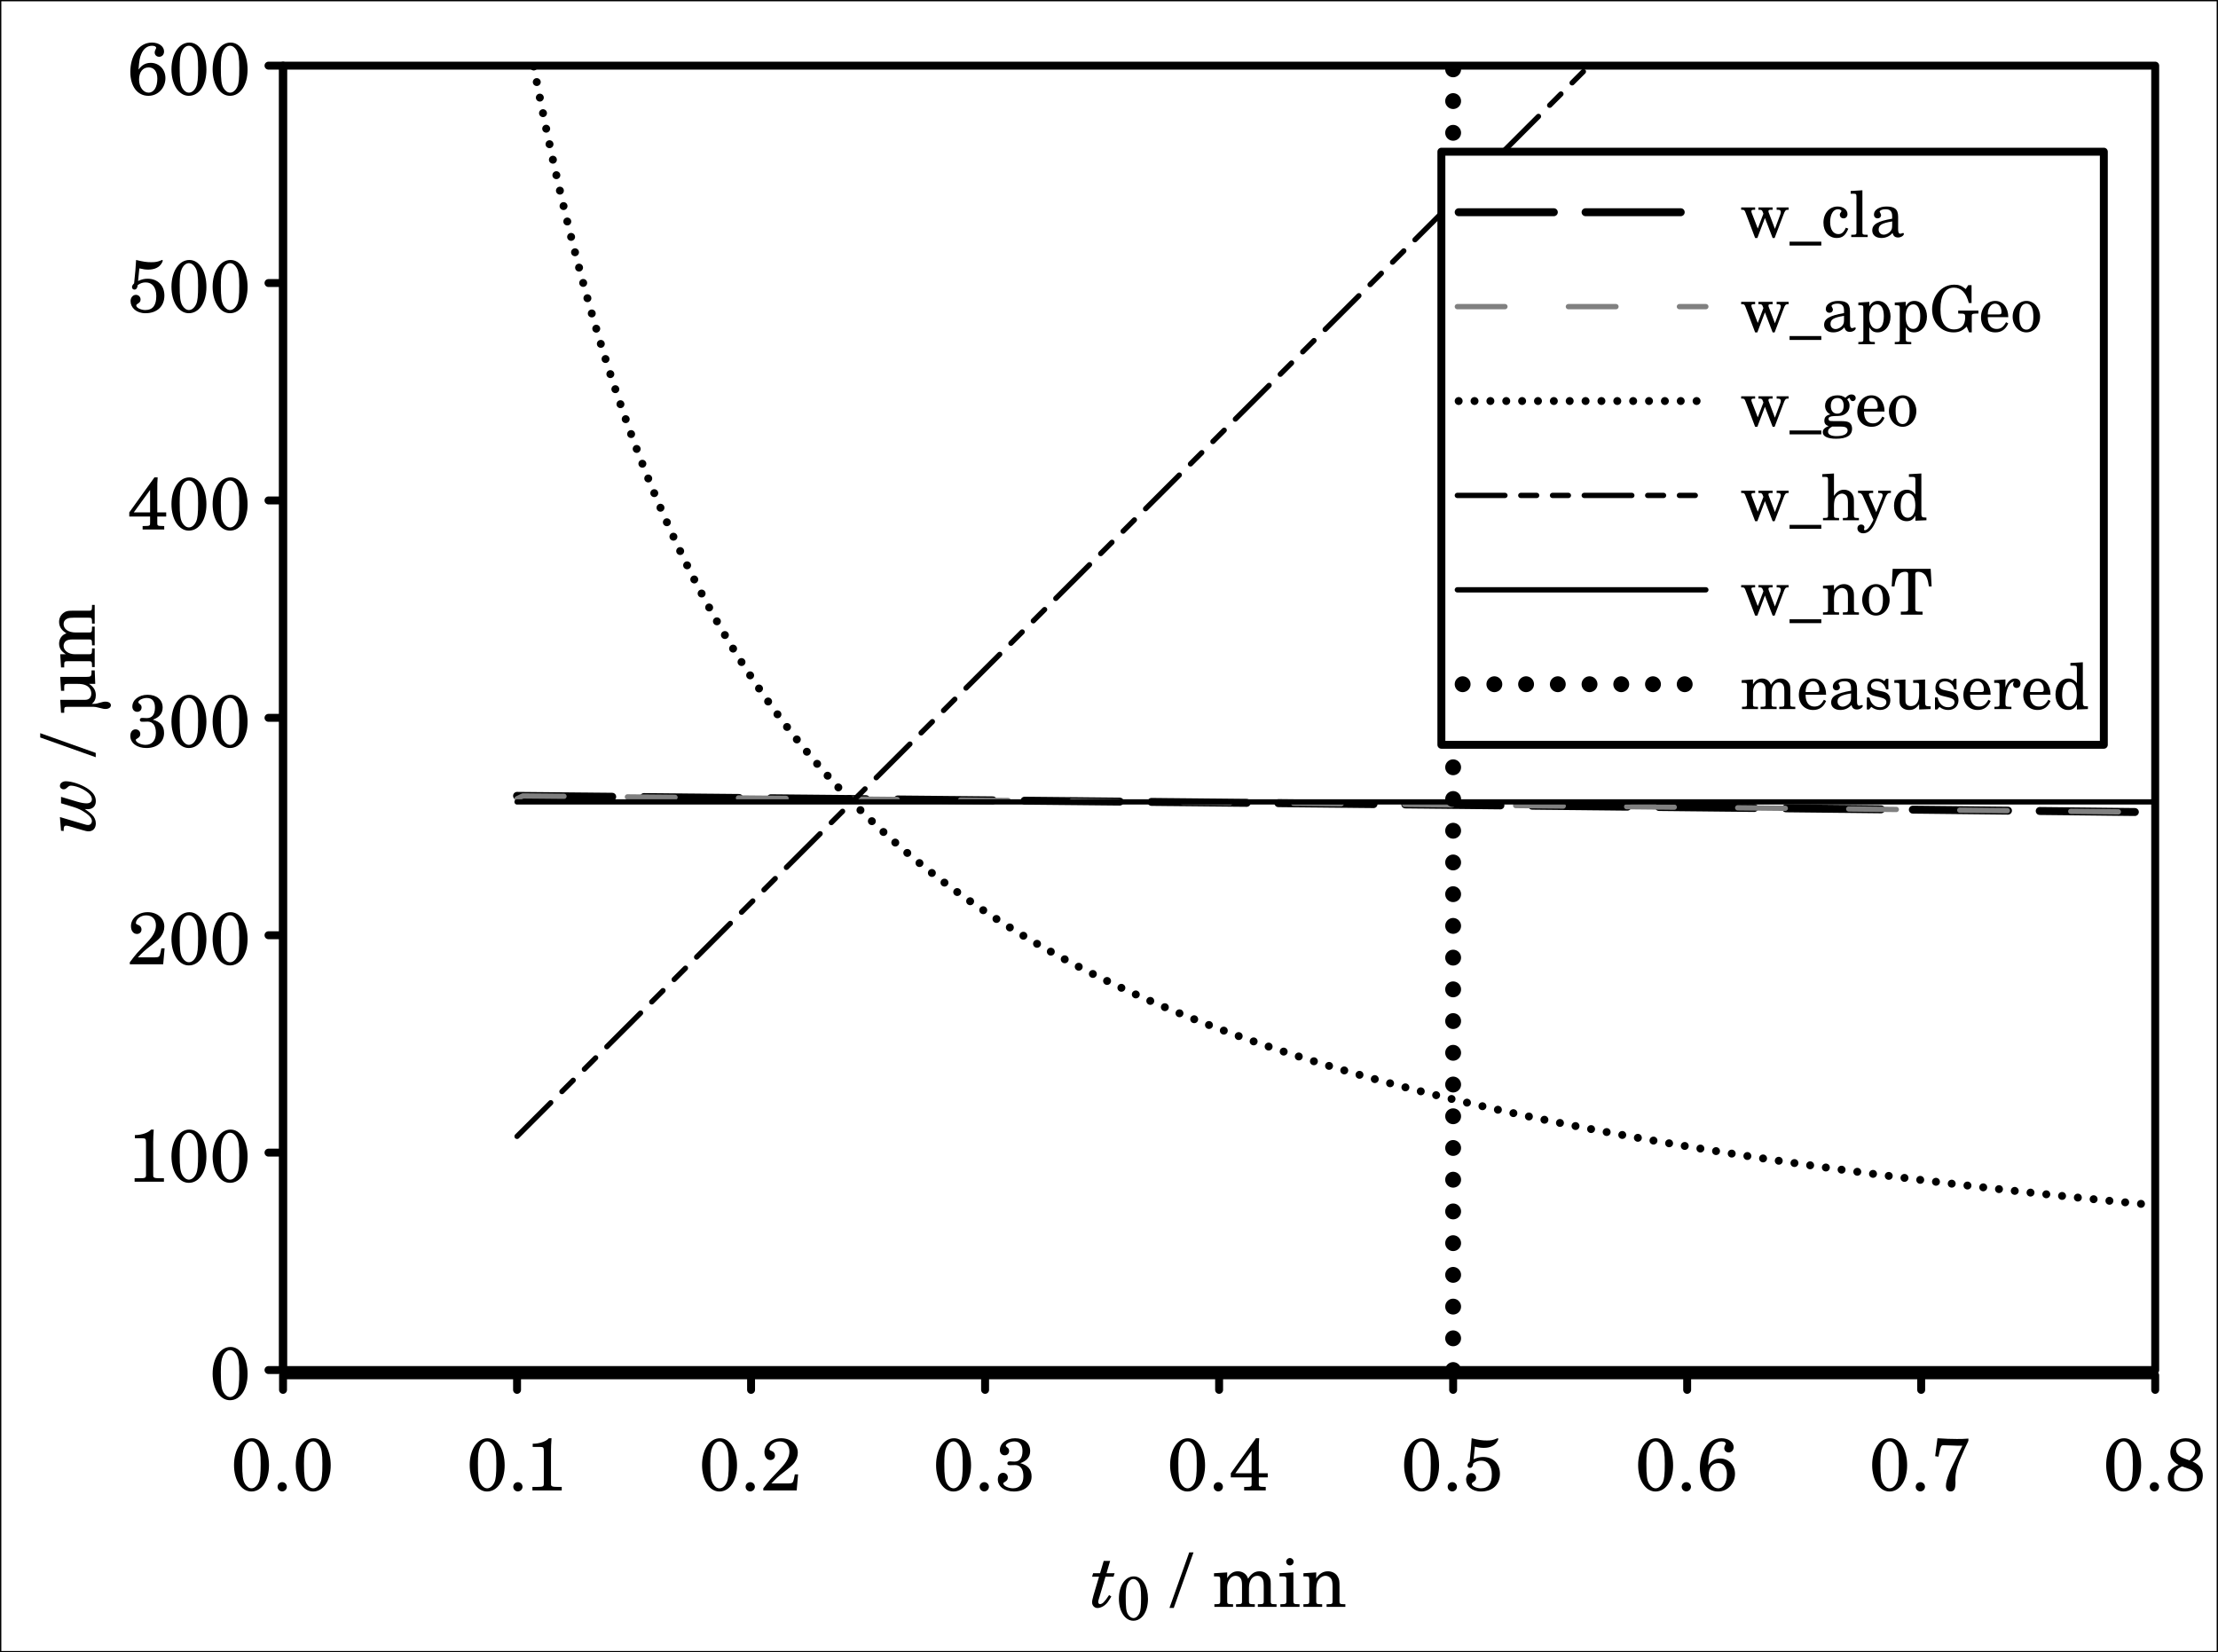 <?xml version="1.0" encoding="UTF-8"?>
<svg xmlns="http://www.w3.org/2000/svg" xmlns:xlink="http://www.w3.org/1999/xlink" width="839pt" height="625pt" viewBox="0 0 839 625" version="1.1">
<rect x="0" y="0" width="839" height="625" fill="#333333" stroke="none"/>
<defs>
<g>
<symbol overflow="visible" id="glyph0-0">
<path style="stroke:none;" d=""/>
</symbol>
<symbol overflow="visible" id="glyph0-1">
<path style="stroke:none;" d="M 14.391 -9.484 C 14.391 -15.172 11.875 -19.719 7.953 -19.719 C 4.031 -19.719 1.172 -15.422 1.172 -9.578 C 1.172 -3.812 3.953 0.422 7.734 0.422 C 11.641 0.422 14.391 -3.672 14.391 -9.484 Z M 11.25 -10 C 11.25 -6.078 11.062 -4.234 10.5 -3 C 9.859 -1.625 8.844 -0.781 7.781 -0.781 C 6.859 -0.781 5.969 -1.406 5.297 -2.516 C 4.516 -3.844 4.281 -5.594 4.281 -10.156 C 4.281 -13.406 4.484 -15.062 5.047 -16.266 C 5.688 -17.703 6.688 -18.516 7.75 -18.516 C 8.688 -18.516 9.578 -17.891 10.25 -16.766 C 11 -15.484 11.25 -13.828 11.25 -10 Z M 11.25 -10 "/>
</symbol>
<symbol overflow="visible" id="glyph0-2">
<path style="stroke:none;" d="M 5.578 -1.375 C 5.578 -2.328 4.781 -3.109 3.844 -3.109 C 2.859 -3.109 2.078 -2.328 2.078 -1.375 C 2.078 -0.391 2.859 0.391 3.812 0.391 C 4.781 0.391 5.578 -0.391 5.578 -1.375 Z M 5.578 -1.375 "/>
</symbol>
<symbol overflow="visible" id="glyph0-3">
<path style="stroke:none;" d="M 13.891 0 L 13.891 -1.312 L 12.344 -1.312 C 10.859 -1.312 10.25 -1.422 10.031 -1.703 C 9.828 -1.906 9.828 -1.906 9.828 -3.438 L 9.828 -15.016 C 9.828 -16.375 9.891 -17.719 10.031 -19.719 L 9.016 -19.719 C 8.062 -18.562 5.484 -17.641 2.906 -17.641 L 2.906 -16.438 L 5.375 -16.438 C 7 -16.438 7.109 -16.328 7.109 -14.672 L 7.109 -2.625 C 7.109 -1.453 6.859 -1.312 4.625 -1.312 L 2.797 -1.312 L 2.797 0 Z M 13.891 0 "/>
</symbol>
<symbol overflow="visible" id="glyph0-4">
<path style="stroke:none;" d="M 14.141 -6.047 L 12.906 -6.047 L 12.625 -4.625 C 12.266 -2.828 12.047 -2.625 10.297 -2.625 L 4.031 -2.625 C 5.969 -4.641 6.609 -5.234 8.406 -6.641 C 10.922 -8.594 12.062 -9.578 12.688 -10.422 C 13.578 -11.625 14.031 -12.906 14.031 -14.25 C 14.031 -17.422 11.375 -19.719 7.734 -19.719 C 4.172 -19.719 1.422 -17.422 1.422 -14.453 C 1.422 -12.688 2.328 -11.484 3.672 -11.484 C 4.703 -11.484 5.406 -12.188 5.406 -13.188 C 5.406 -13.891 5.016 -14.531 4.391 -14.781 C 3.359 -15.234 3.297 -15.266 3.297 -15.625 C 3.297 -17.047 5.062 -18.516 7.172 -18.516 C 9.469 -18.516 10.859 -17.078 10.859 -14.734 C 10.859 -12.656 9.891 -10.781 7.562 -8.312 L 3.719 -4.234 C 2.719 -3.047 2.219 -2.406 0.984 -0.781 L 0.984 0 L 13.609 0 Z M 14.141 -6.047 "/>
</symbol>
<symbol overflow="visible" id="glyph0-5">
<path style="stroke:none;" d="M 13.938 -5.266 C 13.938 -7.891 12.578 -9.484 9.688 -10.297 C 12.047 -11.141 13.406 -12.594 13.406 -14.891 C 13.406 -17.812 11.172 -19.719 7.703 -19.719 C 4.422 -19.719 1.938 -17.781 1.938 -15.234 C 1.938 -14.078 2.719 -13.266 3.781 -13.266 C 4.766 -13.266 5.438 -13.938 5.438 -14.953 C 5.438 -15.547 5.203 -15.938 4.562 -16.375 C 4.281 -16.578 4.203 -16.719 4.203 -16.891 C 4.203 -17.672 5.859 -18.516 7.422 -18.516 C 9.438 -18.516 10.5 -17.25 10.5 -14.875 C 10.5 -12.266 9.438 -10.891 7.422 -10.891 C 7.031 -10.891 6.156 -10.969 5.688 -10.969 C 5.094 -10.969 4.781 -10.719 4.781 -10.219 C 4.781 -9.75 5.094 -9.516 5.656 -9.516 C 7.312 -9.516 7.422 -9.578 7.641 -9.578 C 9.719 -9.578 10.844 -8.094 10.844 -5.312 C 10.844 -2.438 9.406 -0.781 6.922 -0.781 C 5.156 -0.781 3.25 -1.734 3.25 -2.609 C 3.25 -2.859 3.297 -2.891 3.859 -3.219 C 4.641 -3.672 4.953 -4.172 4.953 -4.875 C 4.953 -5.875 4.203 -6.641 3.156 -6.641 C 1.984 -6.641 1.172 -5.625 1.172 -4.172 C 1.172 -1.453 3.672 0.422 7.25 0.422 C 11.281 0.422 13.938 -1.812 13.938 -5.266 Z M 13.938 -5.266 "/>
</symbol>
<symbol overflow="visible" id="glyph0-6">
<path style="stroke:none;" d="M 14.75 -4.906 L 14.75 -6.469 L 11.375 -6.469 L 11.375 -14.109 C 11.375 -17.609 11.375 -17.609 11.516 -19.719 L 10.297 -19.719 L 0.781 -6.469 L 0.781 -4.906 L 8.656 -4.906 L 8.656 -2.625 C 8.656 -1.453 8.688 -1.312 6.406 -1.312 L 5.828 -1.312 L 5.828 0 L 14 0 L 14 -1.312 L 13.609 -1.312 C 11.344 -1.312 11.375 -1.453 11.375 -2.625 L 11.375 -4.906 Z M 8.656 -6.469 L 2.484 -6.469 L 8.656 -14.953 Z M 8.656 -6.469 "/>
</symbol>
<symbol overflow="visible" id="glyph0-7">
<path style="stroke:none;" d="M 14.062 -6.266 C 14.062 -10.078 11.516 -12.625 7.734 -12.625 C 6.547 -12.625 5.656 -12.438 4.109 -11.781 L 4.594 -16.547 C 6.109 -16.188 6.891 -16.078 7.984 -16.078 C 10.359 -16.078 12.094 -16.906 13.016 -18.453 C 13.328 -18.984 13.438 -19.234 13.438 -19.453 C 13.438 -19.625 13.359 -19.719 13.219 -19.719 C 13.125 -19.719 12.984 -19.688 12.859 -19.594 C 11.484 -19.016 10.719 -18.875 9.125 -18.875 C 7.344 -18.875 6.297 -19.016 3.359 -19.719 C 3.25 -17.359 3 -14.359 2.609 -10.891 C 2.016 -10.281 1.812 -9.906 1.812 -9.469 C 1.812 -8.906 2.188 -8.516 2.719 -8.516 C 3.422 -8.516 3.859 -9.094 3.969 -10.219 C 4.953 -10.922 5.875 -11.234 7 -11.234 C 9.484 -11.234 11 -9.297 11 -6.109 C 11 -2.766 9.828 -0.781 6.828 -0.781 C 5.156 -0.781 3.422 -1.656 3.422 -2.516 C 3.422 -2.719 3.578 -2.938 3.922 -3.141 C 4.781 -3.672 5.047 -4.031 5.047 -4.781 C 5.047 -5.766 4.281 -6.531 3.281 -6.531 C 2.156 -6.531 1.266 -5.484 1.266 -4.172 C 1.266 -1.688 3.438 0.422 6.891 0.422 C 11.281 0.422 14.062 -2.156 14.062 -6.266 Z M 14.062 -6.266 "/>
</symbol>
<symbol overflow="visible" id="glyph0-8">
<path style="stroke:none;" d="M 14.453 -6.266 C 14.453 -9.578 12.062 -12.047 8.906 -12.047 C 7 -12.047 5.594 -11.281 4.281 -9.516 C 4.562 -13.016 4.703 -13.922 5.312 -15.375 C 6.125 -17.359 7.594 -18.516 9.375 -18.516 C 10.359 -18.516 10.953 -18.203 10.953 -17.703 C 10.953 -17.578 10.922 -17.5 10.812 -17.297 C 10.531 -16.766 10.391 -16.375 10.391 -15.984 C 10.391 -15.031 11.109 -14.344 12.094 -14.344 C 13.156 -14.344 13.938 -15.172 13.938 -16.359 C 13.938 -18.281 11.984 -19.719 9.359 -19.719 C 4.109 -19.719 1.172 -14.359 1.172 -8.625 C 1.172 -3.156 3.859 0.422 8.016 0.422 C 11.734 0.422 14.453 -2.656 14.453 -6.266 Z M 11.391 -6.078 C 11.391 -2.859 10.109 -0.781 8.062 -0.781 C 6.078 -0.781 4.484 -2.906 4.484 -5.688 C 4.484 -8.562 5.875 -10.328 8.141 -10.328 C 10.156 -10.328 11.391 -8.734 11.391 -6.078 Z M 11.391 -6.078 "/>
</symbol>
<symbol overflow="visible" id="glyph0-9">
<path style="stroke:none;" d="M 14.219 -18.781 L 14.219 -19.594 C 12.484 -19.453 11.562 -19.438 9.859 -19.438 C 7.469 -19.438 5.578 -19.516 2.516 -19.719 L 1.656 -12.938 L 2.891 -12.734 L 3.391 -14.953 C 3.812 -16.797 4 -17.078 4.812 -17.078 C 6.5 -17.078 8.938 -16.891 10.219 -16.891 L 11.953 -16.906 L 10.047 -13.078 C 7.984 -8.875 7.703 -8.422 7.031 -6.719 C 6.188 -4.625 5.719 -2.859 5.719 -1.688 C 5.719 -0.422 6.391 0.391 7.469 0.391 C 8.844 0.391 9.328 -0.531 9.328 -2.938 C 9.328 -3.297 9.297 -3.672 9.297 -4 C 9.297 -7.359 10 -9.547 12.688 -15.484 L 13.938 -18.109 C 13.969 -18.172 14.062 -18.422 14.219 -18.781 Z M 14.219 -18.781 "/>
</symbol>
<symbol overflow="visible" id="glyph0-10">
<path style="stroke:none;" d="M 14.359 -5.625 C 14.359 -8.062 13.188 -9.688 10.469 -10.922 C 12.578 -12.062 13.547 -13.438 13.547 -15.266 C 13.547 -17.844 11.203 -19.719 7.984 -19.719 C 4.562 -19.719 2.078 -17.438 2.078 -14.359 C 2.078 -12.312 2.969 -10.844 5.234 -9.625 C 2.359 -8.516 1.141 -7.031 1.141 -4.703 C 1.141 -1.656 3.578 0.422 7.469 0.422 C 11.781 0.422 14.359 -2.094 14.359 -5.625 Z M 11.484 -15.094 C 11.484 -13.641 10.922 -12.688 9.328 -11.344 L 7.469 -12.016 C 5.203 -12.828 4.234 -13.922 4.234 -15.547 C 4.234 -17.297 5.688 -18.516 7.891 -18.516 C 10.047 -18.516 11.484 -17.141 11.484 -15.094 Z M 12.125 -4.453 C 12.125 -2.219 10.359 -0.781 7.609 -0.781 C 5.016 -0.781 3.469 -2.234 3.469 -4.703 C 3.469 -6.797 4.344 -8.062 6.531 -9.078 L 9.094 -8.141 C 11.234 -7.391 12.125 -6.297 12.125 -4.453 Z M 12.125 -4.453 "/>
</symbol>
<symbol overflow="visible" id="glyph0-11">
<path style="stroke:none;" d=""/>
</symbol>
<symbol overflow="visible" id="glyph0-12">
<path style="stroke:none;" d="M 8.453 -20.609 L 6.828 -20.609 L -0.641 0.391 L 0.984 0.391 Z M 8.453 -20.609 "/>
</symbol>
<symbol overflow="visible" id="glyph0-13">
<path style="stroke:none;" d="M 24.297 0 L 24.297 -1.016 L 23.906 -1.016 C 22.125 -1.016 22.094 -1.203 22.094 -2.359 L 22.094 -8.594 C 22.094 -10.328 21.922 -10.922 21.203 -11.875 C 20.391 -12.906 19.234 -13.469 17.891 -13.469 C 16.078 -13.469 14.734 -12.594 13.531 -10.672 C 13.047 -12.344 11.531 -13.469 9.656 -13.469 C 7.984 -13.469 6.719 -12.656 5.625 -10.891 L 5.625 -13.047 L 0.641 -12.734 L 0.641 -11.531 L 1.797 -11.531 C 2.828 -11.531 3 -11.344 3 -10.141 L 3 -2.359 C 3 -1.203 2.969 -1.016 1.172 -1.016 L 0.781 -1.016 L 0.781 0 L 7.844 0 L 7.844 -1.016 L 7.453 -1.016 C 5.656 -1.016 5.625 -1.203 5.625 -2.359 L 5.625 -7.422 C 5.625 -9.906 7 -11.766 8.812 -11.766 C 9.547 -11.766 10.328 -11.375 10.672 -10.844 C 11.062 -10.297 11.234 -9.484 11.234 -8.344 L 11.234 -2.328 C 11.234 -1.203 11.203 -1.016 9.375 -1.016 L 8.984 -1.016 L 8.984 0 L 16.078 0 L 16.078 -1.016 L 15.688 -1.016 C 13.891 -1.016 13.859 -1.203 13.859 -2.328 L 13.859 -7.172 C 13.859 -9.969 15.125 -11.766 17.078 -11.766 C 18 -11.766 18.766 -11.234 19.125 -10.359 C 19.375 -9.75 19.453 -9.125 19.453 -8.031 L 19.453 -2.328 C 19.453 -1.203 19.438 -1.016 17.609 -1.016 L 17.219 -1.016 L 17.219 0 Z M 24.297 0 "/>
</symbol>
<symbol overflow="visible" id="glyph0-14">
<path style="stroke:none;" d="M 8.094 0 L 8.094 -1.016 L 7.75 -1.016 C 5.938 -1.016 5.766 -1.203 5.766 -2.328 L 5.766 -13.047 L 0.5 -12.734 L 0.5 -11.531 L 1.938 -11.531 C 2.969 -11.531 3.141 -11.312 3.141 -10.141 L 3.141 -2.328 C 3.141 -1.203 2.969 -1.016 1.172 -1.016 L 0.844 -1.016 L 0.844 0 Z M 5.859 -17.078 C 5.859 -17.844 5.203 -18.484 4.453 -18.484 C 3.703 -18.484 3.047 -17.844 3.047 -17.078 C 3.047 -16.328 3.703 -15.688 4.422 -15.688 C 5.203 -15.688 5.859 -16.297 5.859 -17.078 Z M 5.859 -17.078 "/>
</symbol>
<symbol overflow="visible" id="glyph0-15">
<path style="stroke:none;" d="M 16.609 0 L 16.609 -1.016 L 16.219 -1.016 C 14.422 -1.016 14.391 -1.203 14.391 -2.328 L 14.391 -7.844 C 14.391 -9.859 14.312 -10.359 13.797 -11.312 C 13.109 -12.656 11.672 -13.469 10.031 -13.469 C 8.234 -13.469 6.828 -12.625 5.594 -10.781 L 5.594 -13.047 L 0.75 -12.734 L 0.75 -11.531 L 1.766 -11.531 C 2.797 -11.531 2.969 -11.344 2.969 -10.141 L 2.969 -2.328 C 2.969 -1.203 2.938 -1.016 1.141 -1.016 L 0.75 -1.016 L 0.75 0 L 7.844 0 L 7.844 -1.016 L 7.453 -1.016 C 5.625 -1.016 5.594 -1.203 5.594 -2.328 L 5.594 -6.359 C 5.594 -7.734 5.797 -8.984 6.109 -9.625 C 6.688 -10.891 7.953 -11.766 9.156 -11.766 C 9.891 -11.766 10.719 -11.344 11.141 -10.781 C 11.562 -10.188 11.766 -9.328 11.766 -7.984 L 11.766 -2.328 C 11.766 -1.203 11.734 -1.016 9.906 -1.016 L 9.516 -1.016 L 9.516 0 Z M 16.609 0 "/>
</symbol>
<symbol overflow="visible" id="glyph1-0">
<path style="stroke:none;" d=""/>
</symbol>
<symbol overflow="visible" id="glyph1-1">
<path style="stroke:none;" d="M 7.984 -3.922 L 7.141 -4.484 C 5.406 -1.844 4.594 -1.062 3.672 -1.062 C 3.281 -1.062 3.031 -1.375 3.031 -1.844 C 3.031 -2.078 3.047 -2.266 3.109 -2.484 L 5.766 -11.422 L 8.812 -11.422 L 9.219 -12.734 L 6.156 -12.734 L 7.531 -17.391 L 5.094 -17.391 L 3.719 -12.734 L 1.094 -12.734 L 0.703 -11.422 L 3.328 -11.422 L 1.234 -4.375 C 0.844 -2.969 0.703 -2.328 0.703 -1.703 C 0.703 -0.531 1.594 0.422 2.719 0.422 C 4.031 0.422 5.594 -0.453 6.578 -1.766 C 6.969 -2.297 7.25 -2.75 7.984 -3.922 Z M 7.984 -3.922 "/>
</symbol>
<symbol overflow="visible" id="glyph2-0">
<path style="stroke:none;" d=""/>
</symbol>
<symbol overflow="visible" id="glyph2-1">
<path style="stroke:none;" d="M 11.984 -7.906 C 11.984 -12.641 9.891 -16.422 6.625 -16.422 C 3.359 -16.422 0.984 -12.859 0.984 -7.984 C 0.984 -3.172 3.297 0.344 6.438 0.344 C 9.703 0.344 11.984 -3.062 11.984 -7.906 Z M 9.375 -8.328 C 9.375 -5.062 9.219 -3.516 8.75 -2.5 C 8.219 -1.359 7.375 -0.656 6.484 -0.656 C 5.719 -0.656 4.969 -1.172 4.406 -2.094 C 3.75 -3.203 3.562 -4.672 3.562 -8.469 C 3.562 -11.172 3.734 -12.547 4.203 -13.547 C 4.734 -14.75 5.578 -15.422 6.469 -15.422 C 7.234 -15.422 7.984 -14.906 8.531 -13.969 C 9.172 -12.906 9.375 -11.531 9.375 -8.328 Z M 9.375 -8.328 "/>
</symbol>
<symbol overflow="visible" id="glyph3-0">
<path style="stroke:none;" d=""/>
</symbol>
<symbol overflow="visible" id="glyph3-1">
<path style="stroke:none;" d="M -10.953 -19.828 C -12.188 -19.828 -13.156 -19.062 -13.156 -18.094 C -13.156 -17.359 -12.547 -16.797 -11.766 -16.797 C -11.281 -16.797 -10.969 -16.938 -10.469 -17.391 C -9.719 -18.062 -9.484 -18.172 -8.906 -18.172 C -7.844 -18.172 -6.047 -17.641 -4.641 -16.906 C -2.297 -15.656 -1.062 -14.344 -1.062 -13.016 C -1.062 -12.062 -1.812 -11.484 -3.047 -11.484 C -4.062 -11.484 -5.125 -11.672 -6.688 -12.125 L -12.734 -13.938 L -12.734 -11.516 L -8.062 -10.109 C -6.359 -9.609 -4.703 -8.797 -3.156 -7.672 C -1.734 -6.656 -1.062 -5.719 -1.062 -4.766 C -1.062 -3.953 -1.656 -3.297 -2.406 -3.297 C -3.031 -3.297 -3.078 -3.297 -4.953 -3.859 L -13.156 -6.297 L -12.734 -1.125 L -11.734 -1.016 L -11.734 -1.484 C -11.734 -2.625 -11.484 -3.047 -10.844 -3.047 C -10.578 -3.047 -10.078 -2.969 -9.625 -2.828 L -4.672 -1.375 C -3.578 -1.031 -2.859 -0.891 -2.297 -0.891 C -0.641 -0.891 0.422 -2.078 0.422 -3.891 C 0.422 -5.094 -0.078 -6.266 -1.031 -7.203 C -1.734 -7.891 -2.234 -8.312 -3.75 -9.328 C -3.297 -9.297 -2.906 -9.266 -2.609 -9.266 C -0.75 -9.266 0.422 -10.438 0.422 -12.297 C 0.422 -14.203 -0.594 -15.688 -2.859 -17.172 C -5.203 -18.672 -8.656 -19.828 -10.953 -19.828 Z M -10.953 -19.828 "/>
</symbol>
<symbol overflow="visible" id="glyph4-0">
<path style="stroke:none;" d=""/>
</symbol>
<symbol overflow="visible" id="glyph4-1">
<path style="stroke:none;" d=""/>
</symbol>
<symbol overflow="visible" id="glyph4-2">
<path style="stroke:none;" d="M -20.609 -8.453 L -20.609 -6.828 L 0.391 0.641 L 0.391 -0.984 Z M -20.609 -8.453 "/>
</symbol>
<symbol overflow="visible" id="glyph4-3">
<path style="stroke:none;" d="M 0 -16.625 L -1.203 -16.625 L -1.203 -15.938 C -1.203 -14.391 -1.453 -14.172 -3.25 -14.172 L -13.047 -14.172 L -12.734 -8.906 L -11.531 -8.906 L -11.531 -10.328 C -11.531 -11.375 -11.344 -11.531 -10.141 -11.531 L -6.688 -11.531 C -5.094 -11.531 -4.172 -11.375 -3.25 -10.953 C -2.016 -10.359 -1.281 -9.234 -1.281 -7.875 C -1.281 -7 -1.594 -6.266 -2.156 -5.906 C -2.688 -5.547 -2.969 -5.484 -4.516 -5.484 L -13.047 -5.484 L -12.734 -0.594 L -11.531 -0.594 L -11.531 -1.656 C -11.531 -2.688 -11.344 -2.859 -10.141 -2.859 L -0.562 -2.859 C 0.031 -2.859 0.75 -2.75 1.562 -2.516 C 3.281 -2.078 3.469 -2.047 4.109 -2.047 C 5.297 -2.047 6.125 -2.625 6.125 -3.438 C 6.125 -4.25 5.297 -4.812 4.062 -4.812 C 3.469 -4.812 3.078 -4.734 1.484 -4.281 C 0.344 -3.953 0.219 -3.953 -1.094 -3.953 C -0.062 -4.781 0.422 -5.828 0.422 -7.219 C 0.422 -9.016 -0.344 -10.328 -2.125 -11.531 L 0.203 -11.531 Z M 0 -16.625 "/>
</symbol>
<symbol overflow="visible" id="glyph4-4">
<path style="stroke:none;" d="M 0 -24.297 L -1.016 -24.297 L -1.016 -23.906 C -1.016 -22.125 -1.203 -22.094 -2.359 -22.094 L -8.594 -22.094 C -10.328 -22.094 -10.922 -21.922 -11.875 -21.203 C -12.906 -20.391 -13.469 -19.234 -13.469 -17.891 C -13.469 -16.078 -12.594 -14.734 -10.672 -13.531 C -12.344 -13.047 -13.469 -11.531 -13.469 -9.656 C -13.469 -7.984 -12.656 -6.719 -10.891 -5.625 L -13.047 -5.625 L -12.734 -0.641 L -11.531 -0.641 L -11.531 -1.797 C -11.531 -2.828 -11.344 -3 -10.141 -3 L -2.359 -3 C -1.203 -3 -1.016 -2.969 -1.016 -1.172 L -1.016 -0.781 L 0 -0.781 L 0 -7.844 L -1.016 -7.844 L -1.016 -7.453 C -1.016 -5.656 -1.203 -5.625 -2.359 -5.625 L -7.422 -5.625 C -9.906 -5.625 -11.766 -7 -11.766 -8.812 C -11.766 -9.547 -11.375 -10.328 -10.844 -10.672 C -10.297 -11.062 -9.484 -11.234 -8.344 -11.234 L -2.328 -11.234 C -1.203 -11.234 -1.016 -11.203 -1.016 -9.375 L -1.016 -8.984 L 0 -8.984 L 0 -16.078 L -1.016 -16.078 L -1.016 -15.688 C -1.016 -13.891 -1.203 -13.859 -2.328 -13.859 L -7.172 -13.859 C -9.969 -13.859 -11.766 -15.125 -11.766 -17.078 C -11.766 -18 -11.234 -18.766 -10.359 -19.125 C -9.75 -19.375 -9.125 -19.453 -8.031 -19.453 L -2.328 -19.453 C -1.203 -19.453 -1.016 -19.438 -1.016 -17.609 L -1.016 -17.219 L 0 -17.219 Z M 0 -24.297 "/>
</symbol>
<symbol overflow="visible" id="glyph5-0">
<path style="stroke:none;" d=""/>
</symbol>
<symbol overflow="visible" id="glyph5-1">
<path style="stroke:none;" d="M 18.312 -10.312 L 18.312 -11.188 L 13.781 -11.188 L 13.781 -10.312 L 14.188 -10.312 C 15.031 -10.312 15.359 -10.062 15.359 -9.453 C 15.359 -9.219 15.266 -8.859 15.172 -8.562 L 13.125 -3.094 L 10.781 -9.266 C 10.703 -9.438 10.688 -9.547 10.688 -9.766 C 10.688 -10.203 10.891 -10.312 11.688 -10.312 L 12.266 -10.312 L 12.266 -11.188 L 6.891 -11.188 L 6.891 -10.312 L 7.297 -10.312 C 8.062 -10.312 8.297 -10.125 8.547 -9.438 L 8.766 -8.812 L 6.641 -3.219 L 4.312 -9.234 C 4.266 -9.406 4.219 -9.625 4.219 -9.766 C 4.219 -10.172 4.484 -10.312 5.203 -10.312 L 5.641 -10.312 L 5.641 -11.188 L 0.359 -11.188 L 0.359 -10.312 L 0.797 -10.312 C 1.469 -10.312 1.703 -10.109 2.047 -9.141 L 5.641 0.359 L 6.484 0.359 L 9.344 -7.219 L 12.266 0.359 L 13.016 0.359 L 16.375 -8.5 C 16.891 -9.906 17.156 -10.312 18 -10.312 Z M 18.312 -10.312 "/>
</symbol>
<symbol overflow="visible" id="glyph5-2">
<path style="stroke:none;" d="M 12 3.219 L 12 1.75 L 0 1.75 L 0 3.219 Z M 12 3.219 "/>
</symbol>
<symbol overflow="visible" id="glyph5-3">
<path style="stroke:none;" d="M 10.219 -3.172 L 9.281 -3.531 C 8.516 -1.797 7.703 -1.109 6.453 -1.109 C 4.531 -1.109 3.344 -2.859 3.344 -5.656 C 3.344 -8.562 4.516 -10.516 6.281 -10.516 C 7.016 -10.516 7.625 -10.172 7.625 -9.797 C 7.625 -9.719 7.578 -9.641 7.484 -9.5 C 7.109 -9.047 7.016 -8.812 7.016 -8.406 C 7.016 -7.609 7.609 -7.062 8.453 -7.062 C 9.281 -7.062 9.906 -7.734 9.906 -8.688 C 9.906 -10.297 8.297 -11.547 6.172 -11.547 C 3.047 -11.547 0.812 -8.969 0.812 -5.406 C 0.812 -1.984 2.859 0.359 5.828 0.359 C 7.969 0.359 9.188 -0.625 10.219 -3.172 Z M 10.219 -3.172 "/>
</symbol>
<symbol overflow="visible" id="glyph5-4">
<path style="stroke:none;" d="M 6.891 0 L 6.891 -0.859 L 6.484 -0.859 C 4.922 -0.859 4.891 -1.031 4.891 -1.984 L 4.891 -17.688 L 0.453 -17.422 L 0.453 -16.391 L 1.625 -16.391 C 2.5 -16.391 2.641 -16.219 2.641 -15.188 L 2.641 -1.984 C 2.641 -1.031 2.609 -0.859 1.078 -0.859 L 0.672 -0.859 L 0.672 0 Z M 6.891 0 "/>
</symbol>
<symbol overflow="visible" id="glyph5-5">
<path style="stroke:none;" d="M 13.031 -1.219 C 13.031 -1.391 12.906 -1.516 12.797 -1.516 C 12.453 -1.516 11.906 -1.25 11.766 -1.25 C 11.094 -1.25 10.844 -1.703 10.844 -2.906 L 10.844 -7.734 C 10.844 -10.797 9.141 -11.547 6.391 -11.547 C 3.703 -11.547 1.703 -10.266 1.703 -8.547 C 1.703 -7.625 2.25 -7.062 3.094 -7.062 C 3.844 -7.062 4.391 -7.562 4.391 -8.281 C 4.391 -8.719 3.859 -9.453 3.859 -9.578 C 3.859 -10.078 4.844 -10.516 6 -10.516 C 7.609 -10.516 8.594 -9.984 8.594 -7.875 L 8.594 -6.938 C 3 -5.969 1.062 -4.797 1.062 -2.453 C 1.062 -0.75 2.422 0.359 4.531 0.359 C 6.188 0.359 7.688 -0.312 8.719 -1.531 C 9.094 -0.312 9.703 0.172 10.828 0.172 C 11.906 0.172 13.031 -0.531 13.031 -1.219 Z M 8.594 -4.797 C 8.594 -3.359 8.516 -3.031 8.109 -2.406 C 7.516 -1.516 6.406 -0.906 5.375 -0.906 C 4.297 -0.906 3.484 -1.703 3.484 -2.781 C 3.484 -4.484 4.438 -5.203 8.594 -5.906 Z M 8.594 -4.797 "/>
</symbol>
<symbol overflow="visible" id="glyph5-6">
<path style="stroke:none;" d="M 12.844 -5.641 C 12.844 -8.953 10.781 -11.547 8.141 -11.547 C 6.641 -11.547 5.656 -10.922 4.828 -9.484 L 4.828 -11.188 L 0.672 -10.922 L 0.672 -9.891 L 1.531 -9.891 C 2.422 -9.891 2.562 -9.719 2.562 -8.688 L 2.562 2.859 C 2.562 3.812 2.547 3.984 1.016 3.984 L 0.672 3.984 L 0.672 4.844 L 6.906 4.844 L 6.906 3.984 L 6.578 3.984 C 5.016 3.984 4.828 3.812 4.828 2.859 L 4.828 -1.578 C 5.609 -0.188 6.531 0.359 7.984 0.359 C 10.781 0.359 12.844 -2.203 12.844 -5.641 Z M 10.312 -5.781 C 10.312 -2.688 9.344 -0.938 7.625 -0.938 C 5.922 -0.938 4.797 -2.719 4.797 -5.469 C 4.797 -8.453 5.875 -10.25 7.703 -10.25 C 9.359 -10.25 10.312 -8.594 10.312 -5.781 Z M 10.312 -5.781 "/>
</symbol>
<symbol overflow="visible" id="glyph5-7">
<path style="stroke:none;" d="M 18.531 -6.766 L 18.531 -7.891 L 10.891 -7.891 L 10.891 -6.766 L 11.359 -6.766 C 13.375 -6.766 13.531 -6.641 13.531 -5.328 C 13.531 -2.406 12 -0.766 9.359 -0.766 C 6 -0.766 4.172 -3.391 4.172 -8.359 C 4.172 -13.703 5.953 -16.562 9.281 -16.562 C 12.031 -16.562 13.922 -14.594 14.906 -10.75 L 15.938 -10.75 L 15.938 -17.5 L 14.688 -17.5 L 13.75 -16.031 C 12.188 -17.281 11.141 -17.688 9.391 -17.688 C 4.375 -17.688 1.016 -13.156 1.016 -8.359 C 1.016 -3.188 4.578 0.359 9.125 0.359 C 11.141 0.359 12.547 -0.266 14.109 -1.828 L 15 0.344 L 16.016 0.344 L 16.016 -4.938 C 16.016 -6.234 16.016 -6.266 16.156 -6.438 C 16.375 -6.672 16.875 -6.766 18.172 -6.766 Z M 18.531 -6.766 "/>
</symbol>
<symbol overflow="visible" id="glyph5-8">
<path style="stroke:none;" d="M 11.156 -3.047 L 10.312 -3.5 C 9.344 -1.656 8.328 -0.938 6.719 -0.938 C 4.734 -0.938 3.391 -2.375 3.391 -5.406 L 11.156 -5.406 C 11.156 -9 9.172 -11.547 6.219 -11.547 C 3.141 -11.547 0.844 -8.875 0.844 -5.281 C 0.844 -1.922 3.031 0.359 6.266 0.359 C 8.547 0.359 10.172 -0.766 11.156 -3.047 Z M 8.594 -7.312 C 8.594 -6.625 8.375 -6.438 7.609 -6.438 L 3.406 -6.438 C 3.406 -9 4.703 -10.516 6.172 -10.516 C 7.625 -10.516 8.594 -9.234 8.594 -7.312 Z M 8.594 -7.312 "/>
</symbol>
<symbol overflow="visible" id="glyph5-9">
<path style="stroke:none;" d="M 11.188 -5.594 C 11.188 -8.875 8.875 -11.547 6.047 -11.547 C 3.125 -11.547 0.812 -8.922 0.812 -5.562 C 0.812 -2.281 3.125 0.359 6 0.359 C 8.875 0.359 11.188 -2.281 11.188 -5.594 Z M 8.656 -5.594 C 8.656 -2.406 7.734 -0.672 6 -0.672 C 4.266 -0.672 3.344 -2.406 3.344 -5.562 C 3.344 -8.828 4.25 -10.516 6.047 -10.516 C 7.734 -10.516 8.656 -8.766 8.656 -5.594 Z M 8.656 -5.594 "/>
</symbol>
<symbol overflow="visible" id="glyph5-10">
<path style="stroke:none;" d="M 13.016 -10.484 C 13.016 -11.297 12.359 -11.875 11.422 -11.875 C 10.656 -11.875 10.219 -11.641 9.125 -10.625 C 8.109 -11.297 7.344 -11.547 6.141 -11.547 C 3.281 -11.547 1.422 -9.953 1.422 -7.562 C 1.422 -6.141 2.188 -4.922 3.438 -4.344 C 1.828 -3.984 1.156 -3.266 1.156 -1.938 C 1.156 -0.891 1.625 -0.266 2.766 0.125 C 1.266 0.641 0.547 1.422 0.547 2.406 C 0.547 3.984 2.406 4.875 5.609 4.875 C 9.625 4.875 11.641 3.594 11.641 1.078 C 11.641 -0.125 11.094 -1.078 10.203 -1.438 C 9.578 -1.688 8.812 -1.781 7.156 -1.781 L 4.703 -1.781 C 3.391 -1.781 3.312 -1.844 3.031 -1.984 C 2.859 -2.094 2.734 -2.359 2.734 -2.609 C 2.734 -3.344 3.391 -3.641 4.984 -3.703 C 7.266 -3.75 7.625 -3.797 8.422 -4.156 C 9.859 -4.797 10.688 -6.047 10.688 -7.625 C 10.688 -8.594 10.469 -9.188 9.797 -9.984 C 10.203 -10.422 10.422 -10.562 10.609 -10.562 C 10.875 -10.562 10.891 -9.344 11.922 -9.344 C 12.531 -9.344 13.016 -9.844 13.016 -10.484 Z M 8.469 -7.609 C 8.469 -5.734 7.562 -4.609 6.031 -4.609 C 4.531 -4.609 3.594 -5.734 3.594 -7.531 C 3.594 -9.438 4.516 -10.516 6.125 -10.516 C 7.625 -10.516 8.469 -9.453 8.469 -7.609 Z M 9.953 1.734 C 9.953 3.094 8.406 3.891 5.719 3.891 C 3.703 3.891 2.547 3.281 2.547 2.203 C 2.547 1.422 2.969 0.891 4.125 0.281 L 5.906 0.281 C 7.891 0.281 8.047 0.281 8.406 0.344 C 9.359 0.438 9.953 0.953 9.953 1.734 Z M 9.953 1.734 "/>
</symbol>
<symbol overflow="visible" id="glyph5-11">
<path style="stroke:none;" d="M 14.234 0 L 14.234 -0.859 L 13.891 -0.859 C 12.359 -0.859 12.344 -1.031 12.344 -1.984 L 12.344 -6.719 C 12.344 -8.453 12.266 -8.875 11.828 -9.703 C 11.234 -10.844 10.031 -11.547 8.594 -11.547 C 7.062 -11.547 5.875 -10.828 4.797 -9.219 L 4.797 -17.688 L 0.359 -17.422 L 0.359 -16.391 L 1.516 -16.391 C 2.406 -16.391 2.547 -16.219 2.547 -15.188 L 2.547 -1.984 C 2.547 -1.031 2.516 -0.859 0.984 -0.859 L 0.641 -0.859 L 0.641 0 L 6.719 0 L 6.719 -0.859 L 6.391 -0.859 C 4.828 -0.859 4.797 -1.031 4.797 -1.984 L 4.797 -5.422 C 4.797 -6.625 4.969 -7.703 5.234 -8.25 C 5.734 -9.344 6.812 -10.078 7.844 -10.078 C 8.469 -10.078 9.188 -9.719 9.547 -9.234 C 9.906 -8.719 10.078 -7.984 10.078 -6.812 L 10.078 -1.984 C 10.078 -1.031 10.062 -0.859 8.5 -0.859 L 8.156 -0.859 L 8.156 0 Z M 14.234 0 "/>
</symbol>
<symbol overflow="visible" id="glyph5-12">
<path style="stroke:none;" d="M 12.75 -10.312 L 12.75 -11.188 L 7.938 -11.188 L 7.938 -10.312 L 8.328 -10.312 C 9.234 -10.312 9.625 -10.062 9.625 -9.438 C 9.625 -9.188 9.547 -8.875 9.391 -8.469 L 7.203 -3.047 L 4.562 -9.219 C 4.469 -9.438 4.422 -9.594 4.422 -9.719 C 4.422 -10.156 4.703 -10.312 5.516 -10.312 L 6.031 -10.312 L 6.031 -11.188 L 0.312 -11.188 L 0.312 -10.312 L 0.625 -10.312 C 1.391 -10.312 1.781 -9.984 2.203 -9.031 L 6.125 -0.172 L 5.719 0.672 C 4.828 2.5 3.719 3.766 2.953 3.766 C 2.734 3.766 2.562 3.672 2.562 3.531 C 2.562 3.359 2.734 2.953 2.734 2.688 C 2.734 2.062 2.203 1.609 1.516 1.609 C 0.672 1.609 0.078 2.234 0.078 3.094 C 0.078 4.156 1.016 4.938 2.25 4.938 C 3.531 4.938 4.609 4.312 5.562 3.031 C 6.312 2.016 6.766 1.062 7.844 -1.609 L 10.578 -8.375 C 11.188 -9.844 11.547 -10.312 12.453 -10.312 Z M 12.75 -10.312 "/>
</symbol>
<symbol overflow="visible" id="glyph5-13">
<path style="stroke:none;" d="M 13.297 0 L 13.297 -1.031 L 12.859 -1.031 C 11.562 -1.031 11.375 -1.266 11.375 -2.781 L 11.375 -17.688 L 6.672 -17.422 L 6.672 -16.391 L 8.094 -16.391 C 8.953 -16.391 9.125 -16.219 9.125 -15.188 L 9.125 -9.766 C 8.234 -10.984 7.203 -11.547 5.812 -11.547 C 3.094 -11.547 1.031 -8.922 1.031 -5.469 C 1.031 -2.062 3.031 0.359 5.812 0.359 C 7.312 0.359 8.359 -0.281 9.125 -1.734 L 9.125 0.172 Z M 9.094 -5.547 C 9.094 -2.766 7.984 -0.938 6.266 -0.938 C 4.578 -0.938 3.547 -2.516 3.547 -5.188 C 3.547 -6.594 3.703 -7.688 4.016 -8.5 C 4.422 -9.547 5.297 -10.25 6.281 -10.25 C 7.266 -10.25 8.203 -9.531 8.641 -8.422 C 8.922 -7.703 9.094 -6.703 9.094 -5.547 Z M 9.094 -5.547 "/>
</symbol>
<symbol overflow="visible" id="glyph5-14">
<path style="stroke:none;" d="M 14.234 0 L 14.234 -0.859 L 13.891 -0.859 C 12.359 -0.859 12.344 -1.031 12.344 -1.984 L 12.344 -6.719 C 12.344 -8.453 12.266 -8.875 11.828 -9.703 C 11.234 -10.844 10.016 -11.547 8.594 -11.547 C 7.062 -11.547 5.859 -10.828 4.797 -9.234 L 4.797 -11.188 L 0.641 -10.922 L 0.641 -9.891 L 1.516 -9.891 C 2.406 -9.891 2.547 -9.719 2.547 -8.688 L 2.547 -1.984 C 2.547 -1.031 2.516 -0.859 0.984 -0.859 L 0.641 -0.859 L 0.641 0 L 6.719 0 L 6.719 -0.859 L 6.391 -0.859 C 4.828 -0.859 4.797 -1.031 4.797 -1.984 L 4.797 -5.453 C 4.797 -6.625 4.969 -7.703 5.234 -8.25 C 5.734 -9.344 6.812 -10.078 7.844 -10.078 C 8.469 -10.078 9.188 -9.719 9.547 -9.234 C 9.906 -8.734 10.078 -7.984 10.078 -6.844 L 10.078 -1.984 C 10.078 -1.031 10.062 -0.859 8.5 -0.859 L 8.156 -0.859 L 8.156 0 Z M 14.234 0 "/>
</symbol>
<symbol overflow="visible" id="glyph5-15">
<path style="stroke:none;" d="M 15.547 -10.656 L 15.188 -17.328 L 0.812 -17.328 L 0.453 -10.656 L 1.484 -10.656 C 1.656 -11.859 1.875 -12.766 2.141 -13.531 C 2.766 -15.281 3.906 -16.203 5.547 -16.203 C 6.344 -16.203 6.672 -15.938 6.672 -15.344 L 6.672 -2.25 C 6.672 -1.25 6.453 -1.125 4.516 -1.125 L 3.891 -1.125 L 3.891 0 L 12.125 0 L 12.125 -1.125 L 11.5 -1.125 C 9.578 -1.125 9.359 -1.25 9.359 -2.25 L 9.359 -15.344 C 9.359 -15.938 9.703 -16.203 10.484 -16.203 C 11.953 -16.203 13.125 -15.391 13.734 -13.938 C 14.094 -13.062 14.328 -12.031 14.516 -10.656 Z M 15.547 -10.656 "/>
</symbol>
<symbol overflow="visible" id="glyph5-16">
<path style="stroke:none;" d="M 20.828 0 L 20.828 -0.859 L 20.5 -0.859 C 18.953 -0.859 18.938 -1.031 18.938 -2.016 L 18.938 -7.375 C 18.938 -8.859 18.797 -9.359 18.172 -10.172 C 17.469 -11.062 16.484 -11.547 15.344 -11.547 C 13.781 -11.547 12.625 -10.797 11.594 -9.141 C 11.188 -10.578 9.891 -11.547 8.281 -11.547 C 6.844 -11.547 5.766 -10.844 4.828 -9.344 L 4.828 -11.188 L 0.547 -10.922 L 0.547 -9.891 L 1.531 -9.891 C 2.422 -9.891 2.562 -9.719 2.562 -8.688 L 2.562 -2.016 C 2.562 -1.031 2.547 -0.859 1.016 -0.859 L 0.672 -0.859 L 0.672 0 L 6.719 0 L 6.719 -0.859 L 6.391 -0.859 C 4.844 -0.859 4.828 -1.031 4.828 -2.016 L 4.828 -6.359 C 4.828 -8.5 6 -10.078 7.562 -10.078 C 8.188 -10.078 8.859 -9.75 9.141 -9.281 C 9.484 -8.828 9.625 -8.141 9.625 -7.156 L 9.625 -1.984 C 9.625 -1.031 9.594 -0.859 8.047 -0.859 L 7.703 -0.859 L 7.703 0 L 13.781 0 L 13.781 -0.859 L 13.438 -0.859 C 11.906 -0.859 11.875 -1.031 11.875 -1.984 L 11.875 -6.141 C 11.875 -8.547 12.953 -10.078 14.641 -10.078 C 15.438 -10.078 16.078 -9.625 16.391 -8.875 C 16.609 -8.359 16.688 -7.828 16.688 -6.891 L 16.688 -1.984 C 16.688 -1.031 16.656 -0.859 15.094 -0.859 L 14.766 -0.859 L 14.766 0 Z M 20.828 0 "/>
</symbol>
<symbol overflow="visible" id="glyph5-17">
<path style="stroke:none;" d="M 10.109 -3.344 C 10.109 -4.391 9.766 -5.203 9.094 -5.766 C 8.516 -6.266 8.047 -6.453 6.578 -6.766 L 5.375 -7.031 C 4.062 -7.312 4.062 -7.312 3.625 -7.562 C 3.094 -7.797 2.781 -8.297 2.781 -8.828 C 2.781 -9.797 3.703 -10.484 5.016 -10.484 C 5.922 -10.484 6.672 -10.172 7.344 -9.531 C 7.875 -9 8.141 -8.516 8.516 -7.422 L 9.359 -7.422 L 9.359 -11.453 L 8.516 -11.453 L 7.828 -10.578 C 6.953 -11.25 6.094 -11.547 4.891 -11.547 C 2.781 -11.547 1.391 -10.156 1.391 -8.062 C 1.391 -7.125 1.703 -6.344 2.234 -5.859 C 2.781 -5.359 3.344 -5.109 4.781 -4.781 L 6.047 -4.484 C 7.938 -4.031 8.609 -3.547 8.609 -2.594 C 8.609 -1.469 7.625 -0.672 6.219 -0.672 C 4.203 -0.672 2.766 -1.969 2.188 -4.375 L 1.219 -4.375 L 1.219 0.172 L 2.062 0.172 L 2.906 -0.812 C 3.891 -0.031 4.984 0.359 6.188 0.359 C 8.547 0.359 10.109 -1.109 10.109 -3.344 Z M 10.109 -3.344 "/>
</symbol>
<symbol overflow="visible" id="glyph5-18">
<path style="stroke:none;" d="M 14.25 0 L 14.25 -1.031 L 13.656 -1.031 C 12.344 -1.031 12.141 -1.25 12.141 -2.781 L 12.141 -11.188 L 7.625 -10.922 L 7.625 -9.891 L 8.859 -9.891 C 9.75 -9.891 9.891 -9.719 9.891 -8.688 L 9.891 -5.734 C 9.891 -4.375 9.75 -3.578 9.391 -2.781 C 8.875 -1.734 7.922 -1.109 6.75 -1.109 C 6 -1.109 5.375 -1.375 5.062 -1.844 C 4.75 -2.297 4.703 -2.547 4.703 -3.859 L 4.703 -11.188 L 0.5 -10.922 L 0.5 -9.891 L 1.422 -9.891 C 2.297 -9.891 2.453 -9.719 2.453 -8.688 L 2.453 -3.5 C 2.453 -2.281 2.547 -1.734 2.906 -1.172 C 3.547 -0.188 4.703 0.359 6.141 0.359 C 7.734 0.359 8.828 -0.281 9.891 -1.828 L 9.891 0.172 Z M 14.25 0 "/>
</symbol>
<symbol overflow="visible" id="glyph5-19">
<path style="stroke:none;" d="M 10.438 -9.625 C 10.438 -10.781 9.625 -11.547 8.359 -11.547 C 6.844 -11.547 5.516 -10.312 4.75 -8.203 L 4.75 -11.188 L 0.5 -10.922 L 0.5 -9.891 L 1.484 -9.891 C 2.375 -9.891 2.516 -9.719 2.516 -8.688 L 2.516 -1.984 C 2.516 -1.031 2.5 -0.859 0.938 -0.859 L 0.594 -0.859 L 0.594 0 L 7.016 0 L 7.016 -0.859 L 6.547 -0.859 C 5.016 -0.859 4.75 -1.031 4.75 -1.984 L 4.75 -3.188 C 4.75 -4.984 5.094 -6.812 5.688 -8.188 C 6.266 -9.531 7.078 -10.266 8.094 -10.391 C 7.75 -10.016 7.656 -9.766 7.656 -9.312 C 7.656 -8.547 8.203 -7.984 8.969 -7.984 C 9.844 -7.984 10.438 -8.641 10.438 -9.625 Z M 10.438 -9.625 "/>
</symbol>
</g>
<clipPath id="clip1">
  <path d="M 194 299 L 815.246 299 L 815.246 310 L 194 310 Z M 194 299 "/>
</clipPath>
<clipPath id="clip2">
  <path d="M 194 300 L 815.246 300 L 815.246 310 L 194 310 Z M 194 300 "/>
</clipPath>
<clipPath id="clip3">
  <path d="M 194 24.832 L 815.246 24.832 L 815.246 465 L 194 465 Z M 194 24.832 "/>
</clipPath>
<clipPath id="clip4">
  <path d="M 194 24.832 L 815.246 24.832 L 815.246 431 L 194 431 Z M 194 24.832 "/>
</clipPath>
<clipPath id="clip5">
  <path d="M 194 302 L 815.246 302 L 815.246 305 L 194 305 Z M 194 302 "/>
</clipPath>
<clipPath id="clip6">
  <path d="M 546 24.832 L 553 24.832 L 553 518.234 L 546 518.234 Z M 546 24.832 "/>
</clipPath>
<clipPath id="clip7">
  <path d="M 550.27 78 L 647 78 L 647 82 L 550.27 82 Z M 550.27 78 "/>
</clipPath>
<clipPath id="clip8">
  <path d="M 550.27 114 L 647 114 L 647 117 L 550.27 117 Z M 550.27 114 "/>
</clipPath>
<clipPath id="clip9">
  <path d="M 550.27 150 L 647 150 L 647 154 L 550.27 154 Z M 550.27 150 "/>
</clipPath>
<clipPath id="clip10">
  <path d="M 550.27 186 L 647 186 L 647 189 L 550.27 189 Z M 550.27 186 "/>
</clipPath>
<clipPath id="clip11">
  <path d="M 550.27 222 L 647 222 L 647 225 L 550.27 225 Z M 550.27 222 "/>
</clipPath>
<clipPath id="clip12">
  <path d="M 550.27 255 L 647 255 L 647 262 L 550.27 262 Z M 550.27 255 "/>
</clipPath>
</defs>
<g id="surface6228">
<path style="fill-rule:nonzero;fill:rgb(100%,100%,100%);fill-opacity:1;stroke-width:0.5;stroke-linecap:round;stroke-linejoin:round;stroke:rgb(0%,0%,0%);stroke-opacity:1;stroke-miterlimit:10;" d="M 0.25 0.25 L 838.75 0.25 L 838.75 624.75 L 0.25 624.75 Z M 0.25 0.25 "/>
<path style="fill-rule:nonzero;fill:rgb(100%,100%,100%);fill-opacity:1;stroke-width:3;stroke-linecap:round;stroke-linejoin:round;stroke:rgb(0%,0%,0%);stroke-opacity:1;stroke-miterlimit:10;" d="M 107.062 24.832 L 815.246 24.832 L 815.246 518.234 L 107.062 518.234 Z M 107.062 24.832 "/>
<path style="fill:none;stroke-width:3;stroke-linecap:round;stroke-linejoin:round;stroke:rgb(0%,0%,0%);stroke-opacity:1;stroke-miterlimit:10;" d="M 107.062 520.234 L 815.246 520.234 M 107.062 525.734 L 107.062 520.234 M 195.586 525.734 L 195.586 520.234 M 284.105 525.734 L 284.105 520.234 M 372.629 525.734 L 372.629 520.234 M 461.152 525.734 L 461.152 520.234 M 549.676 525.734 L 549.676 520.234 M 638.199 525.734 L 638.199 520.234 M 726.723 525.734 L 726.723 520.234 M 815.246 525.734 L 815.246 520.234 "/>
<g style="fill:rgb(0%,0%,0%);fill-opacity:1;">
  <use xlink:href="#glyph0-1" x="87.352" y="563.753"/>
  <use xlink:href="#glyph0-2" x="102.92" y="563.753"/>
  <use xlink:href="#glyph0-1" x="110.704" y="563.753"/>
</g>
<g style="fill:rgb(0%,0%,0%);fill-opacity:1;">
  <use xlink:href="#glyph0-1" x="176.504" y="563.753"/>
  <use xlink:href="#glyph0-2" x="192.072" y="563.753"/>
  <use xlink:href="#glyph0-3" x="198.597" y="563.753"/>
</g>
<g style="fill:rgb(0%,0%,0%);fill-opacity:1;">
  <use xlink:href="#glyph0-1" x="264.398" y="563.753"/>
  <use xlink:href="#glyph0-2" x="279.967" y="563.753"/>
  <use xlink:href="#glyph0-4" x="287.751" y="563.753"/>
</g>
<g style="fill:rgb(0%,0%,0%);fill-opacity:1;">
  <use xlink:href="#glyph0-1" x="352.922" y="563.753"/>
  <use xlink:href="#glyph0-2" x="368.49" y="563.753"/>
  <use xlink:href="#glyph0-5" x="376.274" y="563.753"/>
</g>
<g style="fill:rgb(0%,0%,0%);fill-opacity:1;">
  <use xlink:href="#glyph0-1" x="441.441" y="563.753"/>
  <use xlink:href="#glyph0-2" x="457.01" y="563.753"/>
  <use xlink:href="#glyph0-6" x="464.794" y="563.753"/>
</g>
<g style="fill:rgb(0%,0%,0%);fill-opacity:1;">
  <use xlink:href="#glyph0-1" x="529.965" y="563.753"/>
  <use xlink:href="#glyph0-2" x="545.533" y="563.753"/>
  <use xlink:href="#glyph0-7" x="553.317" y="563.753"/>
</g>
<g style="fill:rgb(0%,0%,0%);fill-opacity:1;">
  <use xlink:href="#glyph0-1" x="618.488" y="563.753"/>
  <use xlink:href="#glyph0-2" x="634.057" y="563.753"/>
  <use xlink:href="#glyph0-8" x="641.841" y="563.753"/>
</g>
<g style="fill:rgb(0%,0%,0%);fill-opacity:1;">
  <use xlink:href="#glyph0-1" x="707.012" y="563.753"/>
  <use xlink:href="#glyph0-2" x="722.58" y="563.753"/>
  <use xlink:href="#glyph0-9" x="730.364" y="563.753"/>
</g>
<g style="fill:rgb(0%,0%,0%);fill-opacity:1;">
  <use xlink:href="#glyph0-1" x="795.535" y="563.753"/>
  <use xlink:href="#glyph0-2" x="811.104" y="563.753"/>
  <use xlink:href="#glyph0-10" x="818.888" y="563.753"/>
</g>
<g style="fill:rgb(0%,0%,0%);fill-opacity:1;">
  <use xlink:href="#glyph1-1" x="412.402" y="607.827"/>
</g>
<g style="fill:rgb(0%,0%,0%);fill-opacity:1;">
  <use xlink:href="#glyph2-1" x="422.259" y="612.71"/>
</g>
<g style="fill:rgb(0%,0%,0%);fill-opacity:1;">
  <use xlink:href="#glyph0-11" x="435.229" y="607.827"/>
  <use xlink:href="#glyph0-12" x="443.014" y="607.827"/>
  <use xlink:href="#glyph0-11" x="450.798" y="607.827"/>
  <use xlink:href="#glyph0-13" x="458.582" y="607.827"/>
  <use xlink:href="#glyph0-14" x="483.475" y="607.827"/>
  <use xlink:href="#glyph0-15" x="492.295" y="607.827"/>
</g>
<path style="fill:none;stroke-width:3;stroke-linecap:round;stroke-linejoin:round;stroke:rgb(0%,0%,0%);stroke-opacity:1;stroke-miterlimit:10;" d="M 107.062 518.234 L 107.062 24.832 M 101.562 518.234 L 107.062 518.234 M 101.562 436 L 107.062 436 M 101.562 353.766 L 107.062 353.766 M 101.562 271.531 L 107.062 271.531 M 101.562 189.301 L 107.062 189.301 M 101.562 107.066 L 107.062 107.066 M 101.562 24.832 L 107.062 24.832 "/>
<g style="fill:rgb(0%,0%,0%);fill-opacity:1;">
  <use xlink:href="#glyph0-1" x="79.258" y="529.226"/>
</g>
<g style="fill:rgb(0%,0%,0%);fill-opacity:1;">
  <use xlink:href="#glyph0-3" x="48.121" y="446.995"/>
  <use xlink:href="#glyph0-1" x="63.689" y="446.995"/>
  <use xlink:href="#glyph0-1" x="79.258" y="446.995"/>
</g>
<g style="fill:rgb(0%,0%,0%);fill-opacity:1;">
  <use xlink:href="#glyph0-4" x="48.121" y="364.761"/>
  <use xlink:href="#glyph0-1" x="63.689" y="364.761"/>
  <use xlink:href="#glyph0-1" x="79.258" y="364.761"/>
</g>
<g style="fill:rgb(0%,0%,0%);fill-opacity:1;">
  <use xlink:href="#glyph0-5" x="48.121" y="282.526"/>
  <use xlink:href="#glyph0-1" x="63.689" y="282.526"/>
  <use xlink:href="#glyph0-1" x="79.258" y="282.526"/>
</g>
<g style="fill:rgb(0%,0%,0%);fill-opacity:1;">
  <use xlink:href="#glyph0-6" x="48.121" y="200.292"/>
  <use xlink:href="#glyph0-1" x="63.689" y="200.292"/>
  <use xlink:href="#glyph0-1" x="79.258" y="200.292"/>
</g>
<g style="fill:rgb(0%,0%,0%);fill-opacity:1;">
  <use xlink:href="#glyph0-7" x="48.121" y="118.058"/>
  <use xlink:href="#glyph0-1" x="63.689" y="118.058"/>
  <use xlink:href="#glyph0-1" x="79.258" y="118.058"/>
</g>
<g style="fill:rgb(0%,0%,0%);fill-opacity:1;">
  <use xlink:href="#glyph0-8" x="48.121" y="35.823"/>
  <use xlink:href="#glyph0-1" x="63.689" y="35.823"/>
  <use xlink:href="#glyph0-1" x="79.258" y="35.823"/>
</g>
<g style="fill:rgb(0%,0%,0%);fill-opacity:1;">
  <use xlink:href="#glyph3-1" x="35.823" y="315.352"/>
</g>
<g style="fill:rgb(0%,0%,0%);fill-opacity:1;">
  <use xlink:href="#glyph4-1" x="35.823" y="293.567"/>
  <use xlink:href="#glyph4-2" x="35.823" y="285.783"/>
  <use xlink:href="#glyph4-1" x="35.823" y="277.999"/>
  <use xlink:href="#glyph4-3" x="35.823" y="270.215"/>
  <use xlink:href="#glyph4-4" x="35.823" y="253.106"/>
</g>
<g clip-path="url(#clip1)" clip-rule="nonzero">
<path style="fill:none;stroke-width:3;stroke-linecap:round;stroke-linejoin:round;stroke:rgb(0%,0%,0%);stroke-opacity:1;stroke-dasharray:36,12;stroke-miterlimit:10;" d="M 195.586 301.043 L 197.797 301.062 L 200.012 301.082 L 202.223 301.105 L 204.438 301.125 L 206.648 301.145 L 208.863 301.168 L 211.074 301.188 L 213.289 301.207 L 215.5 301.227 L 217.715 301.25 L 219.93 301.27 L 222.141 301.289 L 224.355 301.312 L 226.566 301.332 L 228.781 301.352 L 230.992 301.375 L 233.207 301.395 L 235.418 301.414 L 237.633 301.434 L 239.848 301.457 L 242.059 301.477 L 244.273 301.496 L 246.484 301.52 L 248.699 301.539 L 250.91 301.559 L 253.125 301.582 L 255.336 301.602 L 257.551 301.621 L 259.762 301.645 L 264.191 301.684 L 266.402 301.707 L 268.617 301.727 L 270.828 301.746 L 273.043 301.77 L 275.254 301.789 L 277.469 301.812 L 279.68 301.832 L 281.895 301.852 L 284.105 301.875 L 288.535 301.914 L 290.746 301.938 L 292.961 301.957 L 295.172 301.977 L 297.387 302 L 299.598 302.02 L 301.812 302.043 L 304.023 302.062 L 306.238 302.082 L 308.449 302.105 L 310.664 302.125 L 312.879 302.148 L 315.09 302.168 L 317.305 302.188 L 319.516 302.211 L 321.73 302.23 L 323.941 302.254 L 326.156 302.273 L 328.367 302.293 L 330.582 302.316 L 332.797 302.336 L 335.008 302.359 L 337.223 302.379 L 339.434 302.402 L 341.648 302.422 L 343.859 302.445 L 346.074 302.465 L 348.285 302.484 L 350.5 302.508 L 352.711 302.527 L 354.926 302.551 L 357.141 302.57 L 359.352 302.594 L 361.566 302.613 L 363.777 302.637 L 365.992 302.656 L 368.203 302.68 L 370.418 302.699 L 372.629 302.719 L 374.844 302.742 L 377.055 302.762 L 379.27 302.785 L 381.484 302.805 L 383.695 302.828 L 385.91 302.848 L 388.121 302.871 L 390.336 302.891 L 392.547 302.914 L 394.762 302.934 L 396.973 302.957 L 399.188 302.977 L 401.402 303 L 403.613 303.02 L 405.828 303.043 L 408.039 303.062 L 410.254 303.086 L 412.465 303.109 L 414.68 303.129 L 416.891 303.152 L 419.105 303.172 L 421.316 303.195 L 423.531 303.215 L 425.746 303.238 L 427.957 303.258 L 430.172 303.281 L 432.383 303.301 L 434.598 303.324 L 436.809 303.344 L 439.023 303.367 L 441.234 303.391 L 443.449 303.41 L 445.66 303.434 L 447.875 303.453 L 450.09 303.477 L 452.301 303.496 L 454.516 303.52 L 456.727 303.543 L 458.941 303.562 L 461.152 303.586 L 463.367 303.605 L 465.578 303.629 L 467.793 303.652 L 470.008 303.672 L 472.219 303.695 L 474.434 303.715 L 476.645 303.738 L 478.859 303.762 L 481.07 303.781 L 483.285 303.805 L 485.496 303.824 L 487.711 303.848 L 489.922 303.871 L 492.137 303.891 L 494.352 303.914 L 496.562 303.938 L 498.777 303.957 L 500.988 303.98 L 503.203 304.004 L 505.414 304.023 L 507.629 304.047 L 509.84 304.066 L 512.055 304.09 L 514.266 304.113 L 516.48 304.133 L 518.695 304.156 L 520.906 304.18 L 523.121 304.199 L 525.332 304.223 L 527.547 304.246 L 529.758 304.27 L 531.973 304.289 L 534.184 304.312 L 536.398 304.336 L 538.613 304.355 L 540.824 304.379 L 543.039 304.402 L 545.25 304.422 L 547.465 304.445 L 549.676 304.469 L 551.891 304.488 L 554.102 304.512 L 556.316 304.535 L 558.527 304.559 L 560.742 304.578 L 562.957 304.602 L 565.168 304.625 L 567.383 304.648 L 569.594 304.668 L 571.809 304.691 L 574.02 304.715 L 576.234 304.738 L 578.445 304.758 L 580.66 304.781 L 582.871 304.805 L 585.086 304.828 L 587.301 304.848 L 589.512 304.871 L 591.727 304.895 L 593.938 304.918 L 596.152 304.938 L 598.363 304.961 L 600.578 304.984 L 602.789 305.008 L 605.004 305.027 L 607.219 305.051 L 609.43 305.074 L 611.645 305.098 L 613.855 305.121 L 616.07 305.141 L 618.281 305.164 L 620.496 305.188 L 622.707 305.211 L 624.922 305.234 L 627.133 305.258 L 629.348 305.277 L 631.562 305.301 L 633.773 305.324 L 635.988 305.348 L 638.199 305.371 L 640.414 305.395 L 642.625 305.414 L 644.84 305.438 L 647.051 305.461 L 649.266 305.484 L 651.477 305.508 L 653.691 305.531 L 655.906 305.551 L 658.117 305.574 L 660.332 305.598 L 662.543 305.621 L 664.758 305.645 L 666.969 305.668 L 669.184 305.691 L 671.395 305.715 L 673.609 305.734 L 675.824 305.758 L 678.035 305.781 L 680.25 305.805 L 682.461 305.828 L 684.676 305.852 L 686.887 305.875 L 689.102 305.898 L 691.312 305.922 L 693.527 305.945 L 695.738 305.969 L 697.953 305.988 L 700.168 306.012 L 702.379 306.035 L 704.594 306.059 L 706.805 306.082 L 709.02 306.105 L 711.23 306.129 L 713.445 306.152 L 715.656 306.176 L 717.871 306.199 L 720.082 306.223 L 724.512 306.27 L 726.723 306.293 L 728.938 306.316 L 731.148 306.34 L 733.363 306.363 L 735.574 306.387 L 737.789 306.41 L 740 306.434 L 742.215 306.457 L 744.426 306.48 L 748.855 306.527 L 751.066 306.551 L 753.281 306.574 L 755.492 306.598 L 757.707 306.621 L 759.918 306.645 L 762.133 306.668 L 764.344 306.691 L 768.773 306.738 L 770.984 306.762 L 773.199 306.785 L 775.41 306.809 L 777.625 306.832 L 779.836 306.855 L 782.051 306.879 L 784.262 306.902 L 786.477 306.926 L 788.688 306.949 L 793.117 306.996 L 795.328 307.023 L 797.543 307.047 L 799.754 307.07 L 801.969 307.094 L 804.18 307.117 L 806.395 307.141 L 808.605 307.164 L 810.82 307.188 L 813.031 307.211 L 815.246 307.234 L 817.461 307.262 L 819.672 307.285 L 821.887 307.309 L 824.098 307.332 L 826.312 307.355 L 828.523 307.379 L 830.738 307.402 L 832.949 307.426 L 835.164 307.453 L 837.379 307.477 L 839.59 307.5 L 841.805 307.523 L 844.016 307.547 L 846.23 307.57 L 848.441 307.598 L 850.656 307.621 L 852.867 307.645 L 855.082 307.668 L 857.293 307.691 L 859.508 307.715 L 861.723 307.742 L 863.934 307.766 L 866.148 307.789 L 868.359 307.812 L 870.574 307.836 L 872.785 307.863 L 875 307.887 L 877.211 307.91 L 879.426 307.934 L 881.637 307.957 L 883.852 307.984 L 886.066 308.008 L 888.277 308.031 L 890.492 308.055 L 892.703 308.082 L 894.918 308.105 L 897.129 308.129 L 899.344 308.152 L 901.555 308.18 L 903.77 308.203 "/>
</g>
<g clip-path="url(#clip2)" clip-rule="nonzero">
<path style="fill:none;stroke-width:2;stroke-linecap:round;stroke-linejoin:round;stroke:rgb(50.196%,50.196%,50.196%);stroke-opacity:1;stroke-dasharray:18,24;stroke-miterlimit:10;" d="M 195.586 302.137 L 197.797 301.062 L 200.012 301.082 L 202.223 301.105 L 204.438 301.125 L 206.648 301.145 L 208.863 301.168 L 211.074 301.188 L 213.289 301.207 L 215.5 301.227 L 217.715 301.25 L 219.93 301.27 L 222.141 301.289 L 224.355 301.312 L 226.566 301.332 L 228.781 301.352 L 230.992 301.375 L 233.207 301.395 L 235.418 301.414 L 237.633 301.434 L 239.848 301.457 L 242.059 301.477 L 244.273 301.496 L 246.484 301.52 L 248.699 301.539 L 250.91 301.559 L 253.125 301.582 L 255.336 301.602 L 257.551 301.621 L 259.762 301.645 L 264.191 301.684 L 266.402 301.707 L 268.617 301.727 L 270.828 301.746 L 273.043 301.77 L 275.254 301.789 L 277.469 301.812 L 279.68 301.832 L 281.895 301.852 L 284.105 301.875 L 288.535 301.914 L 290.746 301.938 L 292.961 301.957 L 295.172 301.977 L 297.387 302 L 299.598 302.02 L 301.812 302.043 L 304.023 302.062 L 306.238 302.082 L 308.449 302.105 L 310.664 302.125 L 312.879 302.148 L 315.09 302.168 L 317.305 302.188 L 319.516 302.211 L 321.73 302.23 L 323.941 302.254 L 326.156 302.273 L 328.367 302.293 L 330.582 302.316 L 332.797 302.336 L 335.008 302.359 L 337.223 302.379 L 339.434 302.402 L 341.648 302.422 L 343.859 302.445 L 346.074 302.465 L 348.285 302.484 L 350.5 302.508 L 352.711 302.527 L 354.926 302.551 L 357.141 302.57 L 359.352 302.594 L 361.566 302.613 L 363.777 302.637 L 365.992 302.656 L 368.203 302.68 L 370.418 302.699 L 372.629 302.719 L 374.844 302.742 L 377.055 302.762 L 379.27 302.785 L 381.484 302.805 L 383.695 302.828 L 385.91 302.848 L 388.121 302.871 L 390.336 302.891 L 392.547 302.914 L 394.762 302.934 L 396.973 302.957 L 399.188 302.977 L 401.402 303 L 403.613 303.02 L 405.828 303.043 L 408.039 303.062 L 410.254 303.086 L 412.465 303.109 L 414.68 303.129 L 416.891 303.152 L 419.105 303.172 L 421.316 303.195 L 423.531 303.215 L 425.746 303.238 L 427.957 303.258 L 430.172 303.281 L 432.383 303.301 L 434.598 303.324 L 436.809 303.344 L 439.023 303.367 L 441.234 303.391 L 443.449 303.41 L 445.66 303.434 L 447.875 303.453 L 450.09 303.477 L 452.301 303.496 L 454.516 303.52 L 456.727 303.543 L 458.941 303.562 L 461.152 303.586 L 463.367 303.605 L 465.578 303.629 L 467.793 303.652 L 470.008 303.672 L 472.219 303.695 L 474.434 303.715 L 476.645 303.738 L 478.859 303.762 L 481.07 303.781 L 483.285 303.805 L 485.496 303.824 L 487.711 303.848 L 489.922 303.871 L 492.137 303.891 L 494.352 303.914 L 496.562 303.938 L 498.777 303.957 L 500.988 303.98 L 503.203 304.004 L 505.414 304.023 L 507.629 304.047 L 509.84 304.066 L 512.055 304.09 L 514.266 304.113 L 516.48 304.133 L 518.695 304.156 L 520.906 304.18 L 523.121 304.199 L 525.332 304.223 L 527.547 304.246 L 529.758 304.27 L 531.973 304.289 L 534.184 304.312 L 536.398 304.336 L 538.613 304.355 L 540.824 304.379 L 543.039 304.402 L 545.25 304.422 L 547.465 304.445 L 549.676 304.469 L 551.891 304.488 L 554.102 304.512 L 556.316 304.535 L 558.527 304.559 L 560.742 304.578 L 562.957 304.602 L 565.168 304.625 L 567.383 304.648 L 569.594 304.668 L 571.809 304.691 L 574.02 304.715 L 576.234 304.738 L 578.445 304.758 L 580.66 304.781 L 582.871 304.805 L 585.086 304.828 L 587.301 304.848 L 589.512 304.871 L 591.727 304.895 L 593.938 304.918 L 596.152 304.938 L 598.363 304.961 L 600.578 304.984 L 602.789 305.008 L 605.004 305.027 L 607.219 305.051 L 609.43 305.074 L 611.645 305.098 L 613.855 305.121 L 616.07 305.141 L 618.281 305.164 L 620.496 305.188 L 622.707 305.211 L 624.922 305.234 L 627.133 305.258 L 629.348 305.277 L 631.562 305.301 L 633.773 305.324 L 635.988 305.348 L 638.199 305.371 L 640.414 305.395 L 642.625 305.414 L 644.84 305.438 L 647.051 305.461 L 649.266 305.484 L 651.477 305.508 L 653.691 305.531 L 655.906 305.551 L 658.117 305.574 L 660.332 305.598 L 662.543 305.621 L 664.758 305.645 L 666.969 305.668 L 669.184 305.691 L 671.395 305.715 L 673.609 305.734 L 675.824 305.758 L 678.035 305.781 L 680.25 305.805 L 682.461 305.828 L 684.676 305.852 L 686.887 305.875 L 689.102 305.898 L 691.312 305.922 L 693.527 305.945 L 695.738 305.969 L 697.953 305.988 L 700.168 306.012 L 702.379 306.035 L 704.594 306.059 L 706.805 306.082 L 709.02 306.105 L 711.23 306.129 L 713.445 306.152 L 715.656 306.176 L 717.871 306.199 L 720.082 306.223 L 724.512 306.27 L 726.723 306.293 L 728.938 306.316 L 731.148 306.34 L 733.363 306.363 L 735.574 306.387 L 737.789 306.41 L 740 306.434 L 742.215 306.457 L 744.426 306.48 L 748.855 306.527 L 751.066 306.551 L 753.281 306.574 L 755.492 306.598 L 757.707 306.621 L 759.918 306.645 L 762.133 306.668 L 764.344 306.691 L 768.773 306.738 L 770.984 306.762 L 773.199 306.785 L 775.41 306.809 L 777.625 306.832 L 779.836 306.855 L 782.051 306.879 L 784.262 306.902 L 786.477 306.926 L 788.688 306.949 L 793.117 306.996 L 795.328 307.023 L 797.543 307.047 L 799.754 307.07 L 801.969 307.094 L 804.18 307.117 L 806.395 307.141 L 808.605 307.164 L 810.82 307.188 L 813.031 307.211 L 815.246 307.234 L 817.461 307.262 L 819.672 307.285 L 821.887 307.309 L 824.098 307.332 L 826.312 307.355 L 828.523 307.379 L 830.738 307.402 L 832.949 307.426 L 835.164 307.453 L 837.379 307.477 L 839.59 307.5 L 841.805 307.523 L 844.016 307.547 L 846.23 307.57 L 848.441 307.598 L 850.656 307.621 L 852.867 307.645 L 855.082 307.668 L 857.293 307.691 L 859.508 307.715 L 861.723 307.742 L 863.934 307.766 L 866.148 307.789 L 868.359 307.812 L 870.574 307.836 L 872.785 307.863 L 875 307.887 L 877.211 307.91 L 879.426 307.934 L 881.637 307.957 L 883.852 307.984 L 886.066 308.008 L 888.277 308.031 L 890.492 308.055 L 892.703 308.082 L 894.918 308.105 L 897.129 308.129 L 899.344 308.152 L 901.555 308.18 L 903.77 308.203 "/>
</g>
<g clip-path="url(#clip3)" clip-rule="nonzero">
<path style="fill:none;stroke-width:3;stroke-linecap:round;stroke-linejoin:round;stroke:rgb(0%,0%,0%);stroke-opacity:1;stroke-dasharray:0,6;stroke-miterlimit:10;" d="M 195.586 -10.293 L 197.797 2.695 L 200.012 15.066 L 202.223 26.863 L 204.438 38.121 L 206.648 48.879 L 208.863 59.168 L 211.074 69.023 L 213.289 78.465 L 215.5 87.52 L 217.715 96.215 L 219.93 104.57 L 222.141 112.602 L 224.355 120.332 L 226.566 127.773 L 228.781 134.945 L 230.992 141.863 L 233.207 148.539 L 235.418 154.98 L 237.633 161.207 L 239.848 167.223 L 242.059 173.043 L 244.273 178.676 L 246.484 184.129 L 248.699 189.414 L 250.91 194.535 L 253.125 199.5 L 255.336 204.32 L 257.551 208.996 L 259.762 213.535 L 261.977 217.945 L 264.191 222.23 L 266.402 226.398 L 268.617 230.453 L 270.828 234.398 L 273.043 238.234 L 275.254 241.973 L 277.469 245.613 L 279.68 249.16 L 281.895 252.617 L 284.105 255.988 L 286.32 259.277 L 288.535 262.484 L 290.746 265.613 L 292.961 268.672 L 295.172 271.656 L 297.387 274.57 L 299.598 277.418 L 301.812 280.199 L 304.023 282.922 L 306.238 285.582 L 308.449 288.184 L 310.664 290.727 L 312.879 293.219 L 315.09 295.656 L 317.305 298.039 L 319.516 300.375 L 321.73 302.664 L 323.941 304.906 L 326.156 307.102 L 328.367 309.254 L 330.582 311.363 L 332.797 313.434 L 335.008 315.461 L 337.223 317.449 L 339.434 319.402 L 341.648 321.316 L 343.859 323.195 L 346.074 325.039 L 348.285 326.848 L 350.5 328.625 L 352.711 330.371 L 354.926 332.086 L 357.141 333.77 L 359.352 335.426 L 361.566 337.051 L 363.777 338.648 L 365.992 340.219 L 368.203 341.762 L 370.418 343.277 L 372.629 344.77 L 374.844 346.238 L 377.055 347.684 L 379.27 349.102 L 381.484 350.5 L 383.695 351.875 L 385.91 353.227 L 388.121 354.559 L 390.336 355.871 L 392.547 357.16 L 394.762 358.434 L 396.973 359.684 L 399.188 360.918 L 401.402 362.133 L 403.613 363.328 L 405.828 364.504 L 408.039 365.668 L 410.254 366.809 L 412.465 367.938 L 414.68 369.051 L 416.891 370.145 L 419.105 371.223 L 421.316 372.289 L 423.531 373.34 L 425.746 374.375 L 427.957 375.395 L 430.172 376.402 L 432.383 377.395 L 434.598 378.375 L 436.809 379.34 L 439.023 380.297 L 441.234 381.238 L 443.449 382.164 L 445.66 383.082 L 447.875 383.988 L 450.09 384.879 L 452.301 385.762 L 454.516 386.633 L 456.727 387.492 L 458.941 388.34 L 461.152 389.18 L 463.367 390.008 L 465.578 390.824 L 467.793 391.633 L 470.008 392.43 L 472.219 393.215 L 474.434 393.996 L 476.645 394.766 L 478.859 395.523 L 481.07 396.277 L 483.285 397.02 L 485.496 397.75 L 487.711 398.477 L 489.922 399.191 L 492.137 399.902 L 494.352 400.602 L 496.562 401.293 L 498.777 401.98 L 500.988 402.656 L 503.203 403.324 L 505.414 403.988 L 507.629 404.641 L 509.84 405.289 L 512.055 405.93 L 514.266 406.562 L 516.48 407.188 L 518.695 407.809 L 520.906 408.422 L 523.121 409.027 L 525.332 409.629 L 527.547 410.223 L 529.758 410.812 L 531.973 411.395 L 534.184 411.969 L 536.398 412.539 L 538.613 413.102 L 540.824 413.66 L 543.039 414.211 L 545.25 414.762 L 547.465 415.301 L 549.676 415.836 L 551.891 416.367 L 554.102 416.895 L 556.316 417.414 L 558.527 417.93 L 562.957 418.945 L 565.168 419.445 L 567.383 419.941 L 569.594 420.43 L 571.809 420.918 L 574.02 421.398 L 576.234 421.875 L 578.445 422.348 L 580.66 422.816 L 582.871 423.281 L 587.301 424.195 L 589.512 424.645 L 591.727 425.094 L 593.938 425.535 L 596.152 425.977 L 598.363 426.41 L 600.578 426.84 L 602.789 427.27 L 607.219 428.113 L 609.43 428.527 L 611.645 428.941 L 613.855 429.348 L 616.07 429.754 L 618.281 430.156 L 620.496 430.555 L 622.707 430.949 L 624.922 431.34 L 627.133 431.73 L 631.562 432.496 L 633.773 432.875 L 635.988 433.25 L 638.199 433.621 L 640.414 433.992 L 642.625 434.355 L 644.84 434.719 L 647.051 435.082 L 649.266 435.438 L 651.477 435.793 L 653.691 436.145 L 655.906 436.492 L 658.117 436.84 L 660.332 437.18 L 662.543 437.52 L 664.758 437.859 L 666.969 438.195 L 669.184 438.527 L 671.395 438.855 L 673.609 439.184 L 675.824 439.508 L 678.035 439.828 L 680.25 440.148 L 682.461 440.469 L 684.676 440.781 L 686.887 441.094 L 689.102 441.402 L 691.312 441.711 L 693.527 442.016 L 695.738 442.32 L 697.953 442.621 L 700.168 442.918 L 702.379 443.215 L 704.594 443.512 L 706.805 443.801 L 709.02 444.094 L 711.23 444.379 L 713.445 444.664 L 715.656 444.949 L 717.871 445.23 L 720.082 445.512 L 722.297 445.789 L 724.512 446.062 L 726.723 446.336 L 728.938 446.609 L 731.148 446.879 L 733.363 447.145 L 735.574 447.41 L 737.789 447.676 L 740 447.938 L 742.215 448.199 L 744.426 448.457 L 746.641 448.715 L 748.855 448.969 L 751.066 449.223 L 753.281 449.473 L 755.492 449.723 L 757.707 449.973 L 759.918 450.219 L 762.133 450.465 L 764.344 450.707 L 766.559 450.949 L 768.773 451.188 L 770.984 451.426 L 773.199 451.664 L 775.41 451.898 L 777.625 452.133 L 779.836 452.363 L 782.051 452.594 L 784.262 452.824 L 786.477 453.051 L 788.688 453.277 L 790.902 453.504 L 793.117 453.727 L 795.328 453.949 L 797.543 454.168 L 799.754 454.387 L 801.969 454.605 L 804.18 454.82 L 806.395 455.035 L 808.605 455.25 L 810.82 455.461 L 813.031 455.672 L 815.246 455.883 L 817.461 456.09 L 819.672 456.297 L 821.887 456.504 L 824.098 456.707 L 826.312 456.91 L 828.523 457.113 L 830.738 457.316 L 832.949 457.516 L 835.164 457.711 L 837.379 457.91 L 839.59 458.105 L 841.805 458.301 L 844.016 458.496 L 846.23 458.688 L 848.441 458.879 L 850.656 459.066 L 852.867 459.258 L 855.082 459.445 L 857.293 459.633 L 859.508 459.816 L 861.723 460.004 L 863.934 460.188 L 866.148 460.367 L 868.359 460.551 L 870.574 460.73 L 872.785 460.91 L 875 461.09 L 877.211 461.266 L 879.426 461.441 L 881.637 461.617 L 883.852 461.793 L 886.066 461.965 L 888.277 462.137 L 890.492 462.309 L 892.703 462.48 L 894.918 462.648 L 897.129 462.816 L 899.344 462.984 L 901.555 463.152 L 903.77 463.316 "/>
</g>
<g clip-path="url(#clip4)" clip-rule="nonzero">
<path style="fill:none;stroke-width:2;stroke-linecap:round;stroke-linejoin:round;stroke:rgb(0%,0%,0%);stroke-opacity:1;stroke-dasharray:18,6,6,6,6,6;stroke-miterlimit:10;" d="M 195.586 429.84 L 197.797 427.633 L 200.012 425.422 L 202.223 423.211 L 204.438 421.004 L 206.648 418.793 L 208.863 416.582 L 211.074 414.371 L 213.289 412.164 L 215.5 409.953 L 217.715 407.742 L 219.93 405.535 L 222.141 403.324 L 224.355 401.113 L 226.566 398.902 L 228.781 396.695 L 230.992 394.484 L 233.207 392.273 L 235.418 390.066 L 239.848 385.645 L 242.059 383.434 L 244.273 381.227 L 246.484 379.016 L 248.699 376.805 L 250.91 374.598 L 253.125 372.387 L 255.336 370.176 L 257.551 367.965 L 259.762 365.758 L 264.191 361.336 L 266.402 359.129 L 268.617 356.918 L 270.828 354.707 L 273.043 352.496 L 275.254 350.289 L 277.469 348.078 L 279.68 345.867 L 281.895 343.66 L 284.105 341.449 L 288.535 337.027 L 290.746 334.82 L 292.961 332.609 L 295.172 330.398 L 297.387 328.188 L 299.598 325.98 L 301.812 323.77 L 304.023 321.559 L 306.238 319.352 L 308.449 317.141 L 312.879 312.719 L 315.09 310.512 L 317.305 308.301 L 319.516 306.09 L 321.73 303.883 L 323.941 301.672 L 326.156 299.461 L 328.367 297.25 L 330.582 295.043 L 332.797 292.832 L 335.008 290.621 L 337.223 288.414 L 339.434 286.203 L 341.648 283.992 L 343.859 281.781 L 346.074 279.574 L 348.285 277.363 L 350.5 275.152 L 352.711 272.945 L 357.141 268.523 L 359.352 266.312 L 361.566 264.105 L 363.777 261.895 L 365.992 259.684 L 368.203 257.477 L 370.418 255.266 L 372.629 253.055 L 374.844 250.844 L 377.055 248.637 L 381.484 244.215 L 383.695 242.008 L 385.91 239.797 L 388.121 237.586 L 390.336 235.375 L 392.547 233.168 L 394.762 230.957 L 396.973 228.746 L 399.188 226.539 L 401.402 224.328 L 403.613 222.117 L 405.828 219.906 L 408.039 217.699 L 410.254 215.488 L 412.465 213.277 L 414.68 211.07 L 416.891 208.859 L 419.105 206.648 L 421.316 204.438 L 423.531 202.23 L 425.746 200.02 L 427.957 197.809 L 430.172 195.598 L 432.383 193.391 L 434.598 191.18 L 436.809 188.969 L 439.023 186.762 L 441.234 184.551 L 443.449 182.34 L 445.66 180.129 L 447.875 177.922 L 450.09 175.711 L 452.301 173.5 L 454.516 171.293 L 456.727 169.082 L 458.941 166.871 L 461.152 164.66 L 463.367 162.453 L 465.578 160.242 L 467.793 158.031 L 470.008 155.824 L 472.219 153.613 L 474.434 151.402 L 476.645 149.191 L 478.859 146.984 L 481.07 144.773 L 483.285 142.562 L 485.496 140.355 L 487.711 138.145 L 489.922 135.934 L 492.137 133.723 L 494.352 131.516 L 496.562 129.305 L 498.777 127.094 L 500.988 124.887 L 503.203 122.676 L 505.414 120.465 L 507.629 118.254 L 509.84 116.047 L 512.055 113.836 L 514.266 111.625 L 516.48 109.418 L 518.695 107.207 L 520.906 104.996 L 523.121 102.785 L 525.332 100.578 L 527.547 98.367 L 529.758 96.156 L 531.973 93.949 L 534.184 91.738 L 538.613 87.316 L 540.824 85.109 L 543.039 82.898 L 545.25 80.688 L 547.465 78.48 L 549.676 76.27 L 551.891 74.059 L 554.102 71.848 L 556.316 69.641 L 558.527 67.43 L 562.957 63.008 L 565.168 60.801 L 567.383 58.59 L 569.594 56.379 L 571.809 54.172 L 574.02 51.961 L 576.234 49.75 L 578.445 47.539 L 580.66 45.332 L 582.871 43.121 L 585.086 40.91 L 587.301 38.703 L 589.512 36.492 L 591.727 34.281 L 593.938 32.07 L 596.152 29.863 L 598.363 27.652 L 600.578 25.441 L 602.789 23.234 L 607.219 18.812 L 609.43 16.602 L 611.645 14.395 L 613.855 12.184 L 616.07 9.973 L 618.281 7.766 L 620.496 5.555 L 622.707 3.344 L 624.922 1.133 L 627.133 -1.074 L 631.562 -5.496 L 633.773 -7.703 L 635.988 -9.914 L 638.199 -12.125 L 640.414 -14.336 L 642.625 -16.543 L 644.84 -18.754 L 647.051 -20.965 L 649.266 -23.172 L 651.477 -25.383 L 655.906 -29.805 L 658.117 -32.012 L 660.332 -34.223 L 662.543 -36.434 L 664.758 -38.641 L 666.969 -40.852 L 669.184 -43.062 L 671.395 -45.273 L 673.609 -47.48 L 675.824 -49.691 L 678.035 -51.902 L 680.25 -54.109 L 682.461 -56.32 L 684.676 -58.531 L 686.887 -60.742 L 689.102 -62.949 L 691.312 -65.16 L 693.527 -67.371 L 695.738 -69.582 L 697.953 -71.789 L 700.168 -74 L 702.379 -76.211 L 704.594 -78.418 L 706.805 -80.629 L 709.02 -82.84 L 711.23 -85.051 L 713.445 -87.258 L 715.656 -89.469 L 717.871 -91.68 L 720.082 -93.887 L 724.512 -98.309 L 726.723 -100.52 L 728.938 -102.727 L 731.148 -104.938 L 733.363 -107.148 L 735.574 -109.355 L 737.789 -111.566 L 740 -113.777 L 742.215 -115.988 L 744.426 -118.195 L 748.855 -122.617 L 751.066 -124.824 L 753.281 -127.035 L 755.492 -129.246 L 757.707 -131.457 L 759.918 -133.664 L 762.133 -135.875 L 764.344 -138.086 L 766.559 -140.293 L 768.773 -142.504 L 770.984 -144.715 L 773.199 -146.926 L 775.41 -149.133 L 777.625 -151.344 L 779.836 -153.555 L 782.051 -155.762 L 784.262 -157.973 L 786.477 -160.184 L 788.688 -162.395 L 790.902 -164.602 L 793.117 -166.812 L 795.328 -169.023 L 797.543 -171.23 L 799.754 -173.441 L 801.969 -175.652 L 804.18 -177.863 L 806.395 -180.07 L 808.605 -182.281 L 810.82 -184.492 L 813.031 -186.703 L 815.246 -188.91 L 817.461 -191.121 L 819.672 -193.332 L 821.887 -195.539 L 824.098 -197.75 L 826.312 -199.961 L 828.523 -202.172 L 830.738 -204.379 L 832.949 -206.59 L 835.164 -208.801 L 837.379 -211.008 L 839.59 -213.219 L 841.805 -215.43 L 844.016 -217.641 L 846.23 -219.848 L 848.441 -222.059 L 850.656 -224.27 L 852.867 -226.477 L 855.082 -228.688 L 857.293 -230.898 L 859.508 -233.109 L 861.723 -235.316 L 863.934 -237.527 L 866.148 -239.738 L 868.359 -241.945 L 870.574 -244.156 L 872.785 -246.367 L 875 -248.578 L 877.211 -250.785 L 879.426 -252.996 L 881.637 -255.207 L 883.852 -257.414 L 886.066 -259.625 L 888.277 -261.836 L 890.492 -264.047 L 892.703 -266.254 L 894.918 -268.465 L 897.129 -270.676 L 899.344 -272.883 L 901.555 -275.094 L 903.77 -277.305 "/>
</g>
<g clip-path="url(#clip5)" clip-rule="nonzero">
<path style="fill:none;stroke-width:2;stroke-linecap:round;stroke-linejoin:round;stroke:rgb(0%,0%,0%);stroke-opacity:1;stroke-miterlimit:10;" d="M 195.586 303.332 L 903.77 303.332 "/>
</g>
<g clip-path="url(#clip6)" clip-rule="nonzero">
<path style="fill:none;stroke-width:6;stroke-linecap:round;stroke-linejoin:round;stroke:rgb(0%,0%,0%);stroke-opacity:1;stroke-dasharray:0,12;stroke-miterlimit:10;" d="M 549.676 518.234 L 549.676 -1126.445 "/>
</g>
<path style="fill-rule:nonzero;fill:rgb(100%,100%,100%);fill-opacity:1;stroke-width:3;stroke-linecap:round;stroke-linejoin:round;stroke:rgb(0%,0%,0%);stroke-opacity:1;stroke-miterlimit:10;" d="M 545.227 57.379 L 795.812 57.379 L 795.812 281.715 L 545.227 281.715 Z M 545.227 57.379 "/>
<g clip-path="url(#clip7)" clip-rule="nonzero">
<path style="fill:none;stroke-width:3;stroke-linecap:round;stroke-linejoin:round;stroke:rgb(0%,0%,0%);stroke-opacity:1;stroke-dasharray:36,12;stroke-miterlimit:10;" d="M 551.77 80.277 L 644.77 80.277 "/>
</g>
<g style="fill:rgb(0%,0%,0%);fill-opacity:1;">
  <use xlink:href="#glyph5-1" x="658.27" y="89.662"/>
  <use xlink:href="#glyph5-2" x="676.941" y="89.662"/>
  <use xlink:href="#glyph5-3" x="688.941" y="89.662"/>
  <use xlink:href="#glyph5-4" x="699.598" y="89.662"/>
  <use xlink:href="#glyph5-5" x="707.157" y="89.662"/>
</g>
<g clip-path="url(#clip8)" clip-rule="nonzero">
<path style="fill:none;stroke-width:2;stroke-linecap:round;stroke-linejoin:round;stroke:rgb(50.196%,50.196%,50.196%);stroke-opacity:1;stroke-dasharray:18,24;stroke-miterlimit:10;" d="M 551.27 115.984 L 645.27 115.984 "/>
</g>
<g style="fill:rgb(0%,0%,0%);fill-opacity:1;">
  <use xlink:href="#glyph5-1" x="658.27" y="125.369"/>
  <use xlink:href="#glyph5-2" x="676.941" y="125.369"/>
  <use xlink:href="#glyph5-5" x="688.941" y="125.369"/>
  <use xlink:href="#glyph5-6" x="702.285" y="125.369"/>
  <use xlink:href="#glyph5-6" x="716.062" y="125.369"/>
  <use xlink:href="#glyph5-7" x="729.838" y="125.369"/>
  <use xlink:href="#glyph5-8" x="748.51" y="125.369"/>
  <use xlink:href="#glyph5-9" x="760.51" y="125.369"/>
</g>
<g clip-path="url(#clip9)" clip-rule="nonzero">
<path style="fill:none;stroke-width:3;stroke-linecap:round;stroke-linejoin:round;stroke:rgb(0%,0%,0%);stroke-opacity:1;stroke-dasharray:0,6;stroke-miterlimit:10;" d="M 551.77 151.691 L 644.77 151.691 "/>
</g>
<g style="fill:rgb(0%,0%,0%);fill-opacity:1;">
  <use xlink:href="#glyph5-1" x="658.27" y="161.08"/>
  <use xlink:href="#glyph5-2" x="676.941" y="161.08"/>
  <use xlink:href="#glyph5-10" x="688.941" y="161.08"/>
  <use xlink:href="#glyph5-8" x="701.709" y="161.08"/>
  <use xlink:href="#glyph5-9" x="713.709" y="161.08"/>
</g>
<g clip-path="url(#clip10)" clip-rule="nonzero">
<path style="fill:none;stroke-width:2;stroke-linecap:round;stroke-linejoin:round;stroke:rgb(0%,0%,0%);stroke-opacity:1;stroke-dasharray:18,6,6,6,6,6;stroke-miterlimit:10;" d="M 551.27 187.398 L 645.27 187.398 "/>
</g>
<g style="fill:rgb(0%,0%,0%);fill-opacity:1;">
  <use xlink:href="#glyph5-1" x="658.27" y="196.787"/>
  <use xlink:href="#glyph5-2" x="676.941" y="196.787"/>
  <use xlink:href="#glyph5-11" x="688.941" y="196.787"/>
  <use xlink:href="#glyph5-12" x="702.525" y="196.787"/>
  <use xlink:href="#glyph5-13" x="715.413" y="196.787"/>
</g>
<g clip-path="url(#clip11)" clip-rule="nonzero">
<path style="fill:none;stroke-width:2;stroke-linecap:round;stroke-linejoin:round;stroke:rgb(0%,0%,0%);stroke-opacity:1;stroke-miterlimit:10;" d="M 551.27 223.109 L 645.27 223.109 "/>
</g>
<g style="fill:rgb(0%,0%,0%);fill-opacity:1;">
  <use xlink:href="#glyph5-1" x="658.27" y="232.494"/>
  <use xlink:href="#glyph5-2" x="676.941" y="232.494"/>
  <use xlink:href="#glyph5-14" x="688.941" y="232.494"/>
  <use xlink:href="#glyph5-9" x="703.605" y="232.494"/>
  <use xlink:href="#glyph5-15" x="715.125" y="232.494"/>
</g>
<g clip-path="url(#clip12)" clip-rule="nonzero">
<path style="fill:none;stroke-width:6;stroke-linecap:round;stroke-linejoin:round;stroke:rgb(0%,0%,0%);stroke-opacity:1;stroke-dasharray:0,12;stroke-miterlimit:10;" d="M 553.27 258.816 L 643.27 258.816 "/>
</g>
<g style="fill:rgb(0%,0%,0%);fill-opacity:1;">
  <use xlink:href="#glyph5-16" x="658.27" y="268.201"/>
  <use xlink:href="#glyph5-8" x="679.605" y="268.201"/>
  <use xlink:href="#glyph5-5" x="691.605" y="268.201"/>
  <use xlink:href="#glyph5-17" x="704.949" y="268.201"/>
  <use xlink:href="#glyph5-18" x="716.062" y="268.201"/>
  <use xlink:href="#glyph5-17" x="730.726" y="268.201"/>
  <use xlink:href="#glyph5-8" x="741.838" y="268.201"/>
  <use xlink:href="#glyph5-19" x="753.838" y="268.201"/>
  <use xlink:href="#glyph5-8" x="764.494" y="268.201"/>
  <use xlink:href="#glyph5-13" x="776.494" y="268.201"/>
</g>
</g>
</svg>
